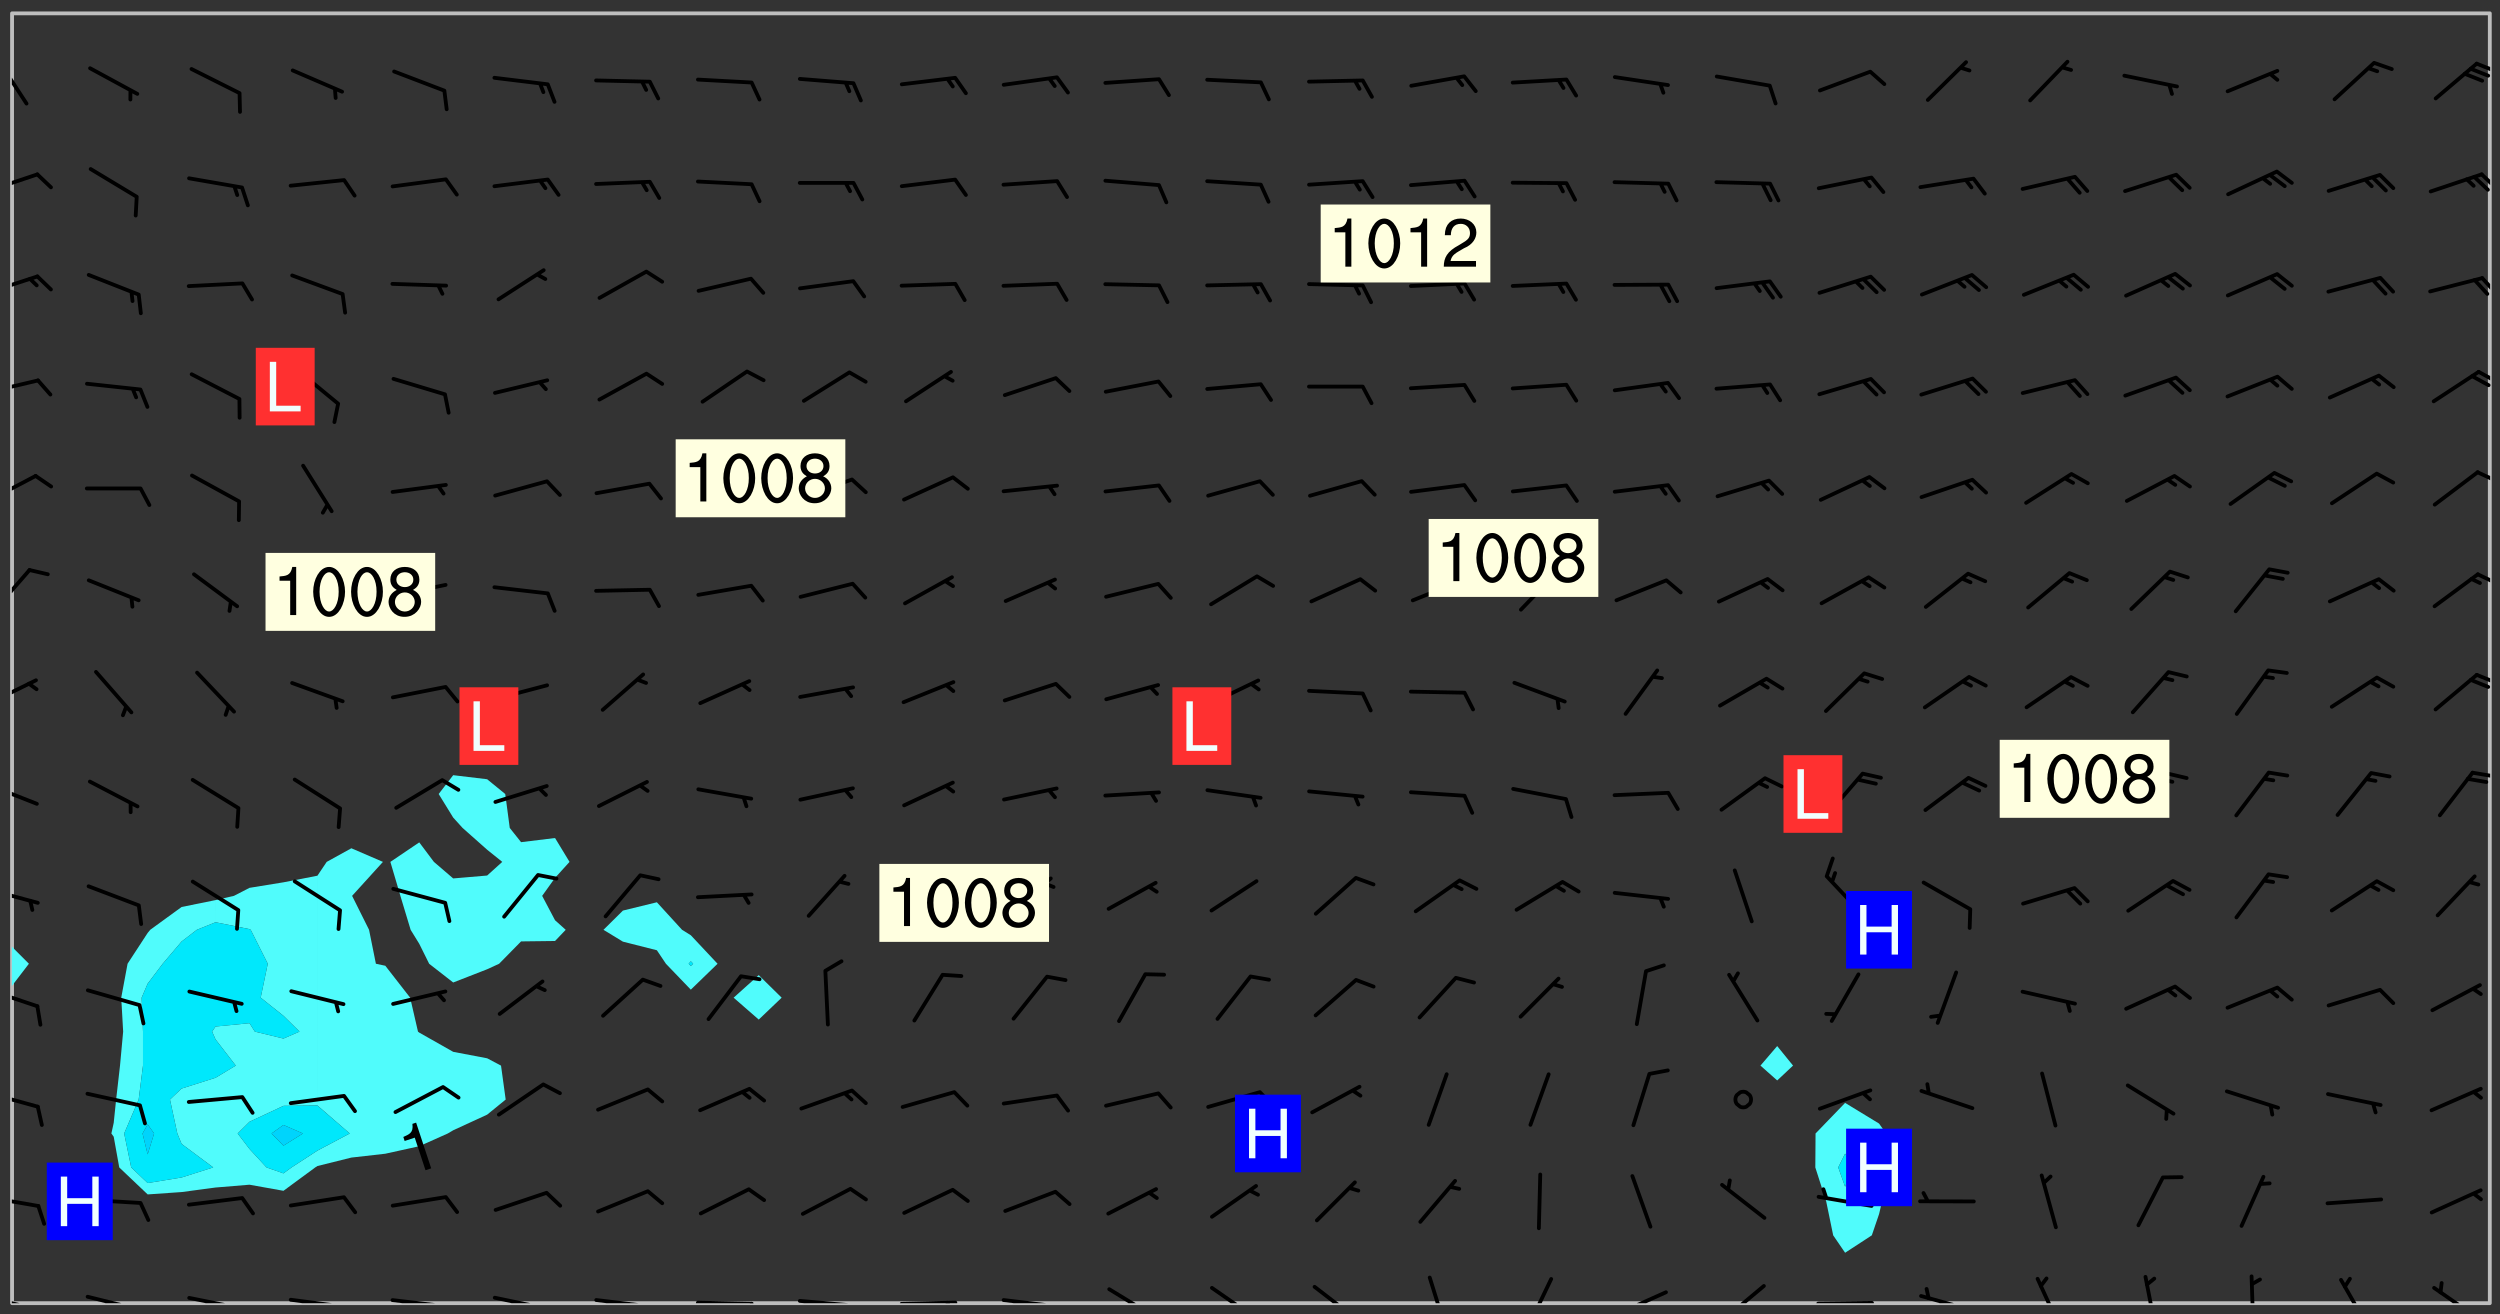 <svg xmlns="http://www.w3.org/2000/svg" role="img" xmlns:xlink="http://www.w3.org/1999/xlink" viewBox="142.45 309.95 326.84 171.84"><rect x="142.45" y="309.95" width="326.84" height="171.84" fill="#333333" stroke="none"/><defs><clipPath id="a"><path d="M144 438h1v42.328h-1zm0 0"/></clipPath><clipPath id="b"><path d="M144 311.672h1V434h-1zm0 0"/></clipPath><clipPath id="c"><path d="M144 311.672h324v168.656H144zm0 0"/></clipPath><clipPath id="d"><path d="M467 311.672h1v168.656h-1zm0 0"/></clipPath><clipPath id="e"><path d="M144 479h4v1.328h-4zm0 0"/></clipPath><clipPath id="f"><path d="M147 480h2v.328h-2zm0 0"/></clipPath><clipPath id="g"><path d="M153 479h8v1.328h-8zm0 0"/></clipPath><clipPath id="h"><path d="M160 480h2v.328h-2zm0 0"/></clipPath><clipPath id="i"><path d="M166 479h9v1.328h-9zm0 0"/></clipPath><clipPath id="j"><path d="M173 480h3v.328h-3zm0 0"/></clipPath><clipPath id="k"><path d="M180 479h8v1.328h-8zm0 0"/></clipPath><clipPath id="l"><path d="M187 480h2v.328h-2zm0 0"/></clipPath><clipPath id="m"><path d="M193 479h8v1.328h-8zm0 0"/></clipPath><clipPath id="n"><path d="M200 480h2v.328h-2zm0 0"/></clipPath><clipPath id="o"><path d="M206 479h9v1.328h-9zm0 0"/></clipPath><clipPath id="p"><path d="M213 480h2v.328h-2zm0 0"/></clipPath><clipPath id="q"><path d="M220 479h8v1.328h-8zm0 0"/></clipPath><clipPath id="r"><path d="M227 480h2v.328h-2zm0 0"/></clipPath><clipPath id="s"><path d="M233 480h8v.328h-8zm0 0"/></clipPath><clipPath id="t"><path d="M240 480h3v.328h-3zm0 0"/></clipPath><clipPath id="u"><path d="M246 479h9v1.328h-9zm0 0"/></clipPath><clipPath id="v"><path d="M253 480h3v.328h-3zm0 0"/></clipPath><clipPath id="w"><path d="M260 479h8v1.328h-8zm0 0"/></clipPath><clipPath id="x"><path d="M266 480h2v.328h-2zm0 0"/></clipPath><clipPath id="y"><path d="M273 479h8v1.328h-8zm0 0"/></clipPath><clipPath id="z"><path d="M279 480h2v.328h-2zm0 0"/></clipPath><clipPath id="A"><path d="M287 478h7v2.328h-7zm0 0"/></clipPath><clipPath id="B"><path d="M300 478h7v2.328h-7zm0 0"/></clipPath><clipPath id="C"><path d="M314 477h7v3.328h-7zm0 0"/></clipPath><clipPath id="D"><path d="M329 476h3v4.328h-3zm0 0"/></clipPath><clipPath id="E"><path d="M341 476h5v4.328h-5zm0 0"/></clipPath><clipPath id="F"><path d="M353 478h8v2.328h-8zm0 0"/></clipPath><clipPath id="G"><path d="M353 480h3v.328h-3zm0 0"/></clipPath><clipPath id="H"><path d="M367 477h7v3.328h-7zm0 0"/></clipPath><clipPath id="I"><path d="M379 480h9v.328h-9zm0 0"/></clipPath><clipPath id="J"><path d="M393 479h8v1.328h-8zm0 0"/></clipPath><clipPath id="K"><path d="M408 476h5v4.328h-5zm0 0"/></clipPath><clipPath id="L"><path d="M422 476h3v4.328h-3zm0 0"/></clipPath><clipPath id="M"><path d="M436 476h2v4.328h-2zm0 0"/></clipPath><clipPath id="N"><path d="M448 477h5v3.328h-5zm0 0"/></clipPath><clipPath id="O"><path d="M460 478h7v2.328h-7zm0 0"/></clipPath><clipPath id="P"><path d="M144 466h4v2h-4zm0 0"/></clipPath><clipPath id="Q"><path d="M144 452h4v3h-4zm0 0"/></clipPath><clipPath id="R"><path d="M144 439h4v3h-4zm0 0"/></clipPath><clipPath id="S"><path d="M144 425h4v4h-4zm0 0"/></clipPath><clipPath id="T"><path d="M144 412h4v4h-4zm0 0"/></clipPath><clipPath id="U"><path d="M465 410h3v2h-3zm0 0"/></clipPath><clipPath id="V"><path d="M144 398h4v5h-4zm0 0"/></clipPath><clipPath id="W"><path d="M466 397h2v3h-2zm0 0"/></clipPath><clipPath id="X"><path d="M144 384h3v7h-3zm0 0"/></clipPath><clipPath id="Y"><path d="M466 384h2v3h-2zm0 0"/></clipPath><clipPath id="Z"><path d="M144 371h4v5h-4zm0 0"/></clipPath><clipPath id="aa"><path d="M466 371h2v2h-2zm0 0"/></clipPath><clipPath id="ab"><path d="M144 359h4v3h-4zm0 0"/></clipPath><clipPath id="ac"><path d="M466 358h2v2h-2zm0 0"/></clipPath><clipPath id="ad"><path d="M465 358h3v3h-3zm0 0"/></clipPath><clipPath id="ae"><path d="M144 345h4v4h-4zm0 0"/></clipPath><clipPath id="af"><path d="M466 346h2v3h-2zm0 0"/></clipPath><clipPath id="ag"><path d="M144 332h4v4h-4zm0 0"/></clipPath><clipPath id="ah"><path d="M466 332h2v3h-2zm0 0"/></clipPath><clipPath id="ai"><path d="M144 317h3v7h-3zm0 0"/></clipPath><clipPath id="aj"><path d="M465 318h3v2h-3zm0 0"/></clipPath><g id="ak" clip-path="url(#clip1)"><path fill="#fff" fill-opacity="0" fill-rule="evenodd" d="M0 0h1000v1000H0zm0 0"/><path fill="#d3d3d3" fill-opacity="0" fill-rule="evenodd" d="M162.152 355.867l-.234.293.059.234.117.172.176.234.293.348.113.059.117-.172.059-.234.176-.176.465-.176h.699l.234.293.289.816.059.176.176.23.352.234.699.699.172.176.234.348.234.41.289.582.41.465.23.234.234.176.117.23.176.293.172 1.164v.234l.059.289.059.117.117.117.348.41.117.172.176.176.176.234.117.172.172.352.059.234.234.406.234-.059-.176.176-.059.93h-.582l-.234-.113-.348.113-.117.117-.059.293-.059.176-.117.172-.465.293-.059.234-.059.113v.645l.059.172v.41l.059.059v.406l.059.406.117.176.059.059.23.641-.059.293v.699l-.059.582v.234l-.059.23-.055.352v1.922l.055.117h.426l-.367.117-.023.352.891 1.168 1.742.539 1.34.359v.539l.09.809.535.715 1.52.27.891-.086.09 1.164.535.18 1.16-.18 2.055-.984 1.16-.363 1.879-.176 1.695-.18-.18.719-1.516.086-1.25.09-.805.27-1.074.809.27.719.535.898-.18.625-.266.809.266 1.078.625.898.805.18 1.25-.18-.266.723.098.504.055.293v.172l.059.293v.406l.176.117.352.117h.406l.293-.176.113-.117.059-.117.117-.23.059-.176.352-.465.23-.176.176-.059.176.059.059.176.117.988.055.469.059.172.117.234.176.059.816.059h.289l.117.234.059.406.059.352v1.105l.117.293.117.348.289.699.176.352.582.754.352.176.172.059.469.234.641.465.348.234.293.176.293.055.23.062.816.348.293.176.113.172.352.352.117.176.523.641v.289l.059.352v.348l.059.352.059.289.117.059.172.059h.176l.582.234.176.117.176.289.176.234.113.234.293.23.117.117v.41l.059.055.289.234.234.117.059.117.117.172.059.117.23.234.059.176.234.059.117.059-.117.113-.059.117v.117l-.117.293-.117.289v.582l.176.117.117.059.059.117.117.117.113.059.176.348.059.352.059.406v.176l-.059.176-.117.699v.172l.117.176.293.293h.406l.176.117.117.172.117.293v.234h-.527l-.23-.234h-.234l-.176.059-.059.699.059.348.117.176.176.41.117.23.289.469.176.055h.523l.234.059.758.641.059.293v.234l.059.059.23.348v.352l-.117.172v.293l.293.289.293.176.172.059.293.176.293.117.582.406.289.234.293.176.219.16.016.012.23.176.641.523.176.234.117.176.176.176.113.172v.641l.117.176.469.117.582.117.234.059.23.113.293.117.113.059.586.352.289.172.176.062.176.055.176.059.699.352.289.176.234.055.289.176.234.117.641.406.293.117.172.059.234.059.41.059.23.059.234.117.059.172-.41.176.469.059.059.293.113.234.176.055.234.059.176.059.406.117.641.234.117.172.059.234v.176l-.059.117-.059.406.234.234.117.059.348.117.641.23.176.117.289.117.176.176.234.465.582 1.105.176.176.348.176.176.117.352.117 1.047.523.234.059.465.113.293.059.465.176.758.582.234.234.348.465.176.176.289.234.816.699.293.176.289.289.293.176.293.289.695.641.176.176.293.234.289.234.469.289.641.582.348.234.234.293.348.348.352.465.934.992.348.406.117.176.234.059.113.117.645.176.23.113.234.059.293.176.23.117.934.699.406.406.234.176.406.176.234.117.816.348.348.234.234.117.293.289.23.117.758.352.352.172.23.059.293.117.234.059.871.176h.816l.469.23.172.059.875.699.465.117.293.059.176.059.23.059.469.059.348.059.352.059.406.059h.293l.172.059v.23l.176.176h.293l.348.059.352.059.699.117h.641l.465-.234.293-.176.172-.117.41-.172.289-.176.934-.465.469-.293.523-.293.465-.172.465-.176 1.051-.465.289-.117.41-.117.289-.117.527-.176 1.516-.699.582-.348.289-.059.293-.059.348-.117.875-.23.352-.117h.113l.234-.059.875-.234.234-.059h.812l.352-.059.816-.117.172-.059.352-.055.293-.059.23-.059.816-.176.176-.059h.348l.234-.059.465-.117.758-.172.234-.059h.348l.41-.117.289-.059 1.285-.059h.289l.41-.059.23-.059h.176l.875-.117h.406l.41-.117h.348l.352-.113.871-.059h1.75l1.047.289.41.117.289.117.352.117.289.117 1.051.172.289.059h.293l.293.059.172.059.41.059.172.059.117.059h.117l.117.059.352.059h.113l.41.066 1.922.395 1.926.395 1.52.449 1.695.719 2.145.805 1.605-.719 1.43-.805 1.16-1.078 1.25-.449 3.035-.719 1.875-.359 2.145-1.348 2.234-1.254 2.5-1.258 1.695-.449 1.785-.18 1.16-.27.625.539 1.34-.27.715-.988.984-1.344.445-.18.805-.359 1.875-.539 1.785-.449 1.25-.27 1.16-.09 1.699-.09 1.961-.27 1.25-.09h.539l.625-.09h.891l2.145-.18 2.41-.18 2.59-.09 1.695.18 1.609.09 1.43.359 1.16.719 1.875.988 1.16 1.527.266.715.629.09.355.898.535.539.535 1.527 1.074.359h.535l-.805.535.09 1.707.715 2.695.891.805.895.988.715 1.258 1.785.539 1.52-.18.355 1.344 1.609-.805.98-.539.27.27.316-.215.219-.145.801.449.449-.359h.355l.535-.27.539-.719.535-.27.625-.988 1.16.449.84.371 1.395.617 1.695-.18h1.605l1.785.09.18-1.707.535-1.344.805.27.492.848.402.406-.09.539v.359l.715.449.711-.27h1.43l.359.988.445 1.258.715 1.344 1.25.629 1.695.629.715-.18.18-.539.98-.09.449.359.086 1.258-.266.629-.535.18v.539l.715.984.266.539.984.988.801 1.078-.266.359-.09.898-.625 2.332-.355 2.066-.09 1.793-.18.719-.09.539v1.438l-.98 1.883-.359 1.707-.535.898-.805 1.168-.266.539 2.055 1.254.086.359-.355.539-.09-.18v.809l.09 1.438-.445.715-1.074.094-.266.715.535.898.805.719 1.16.809 1.34.27.445.359-.355.449-1.789-.09-1.25-.449-.715-.719-.625-.09-.176 3.59-.188 1.309h89.359V311.703h-55.27v49.082l.762.125 3.289.543 2.023 2.836v2.754l2.352.332 2.348.332h4.051l-1.379 4.16-2.023.707-2.023.703-.543.344-2.594 1.617-.188.117-2.023-2.078-.73-2.742-2.672-2.078-1.375-3.5-.066-.082-1.957-2.672 2.75-1.418v-49.082H294.422v91.414l.117.031.133.012.074.074.105.047.09.059.086.059.09.059.297.297.059.09.031.117.027.117.016.137-.031.117-.059.09-.059.086-.043.105-.047.102-.027.121v.145l.176.27.148.148.074.086.074.074.043.105.062.09.059.086.043.105.059.09.047.102.043.105.059.086.117.18.074.074.062.086.059.09.043.105.059.09.059.086.062.09.059.09.043.102.117.18.074.074.059.086.074.074.09.059.105.047h.148l.133-.016.133.016.102-.047.074-.074.047-.102-.016-.133v-.148l-.047-.105-.027-.117-.047-.102-.027-.121-.043-.102-.062-.09-.043-.102-.043-.105-.031-.117-.016-.133-.012-.137.086-.059.059-.086.121-.031.043.105.016.133v.117l.059.102.059.09.09.059.148.148.059.09.043.105-.012.102.086.059.105.047.086.059.09.059.074.074-.117.027-.105.047-.086.059-.074.074-.059.09-.062.086-.027.121-.047.102-.043.105-.031.117-.012.133-.016.133v.148l.027.117.047.105.043.102.059.09.074.074.09.059.074.074.09.059.059.09.043.105.047.102.117.031.133.016h.148l.117-.031.105.043.043.105.047.102.027.121L299.5 410l.027.117.031.121.027.117.105.043.102.047.133-.016.148.148.062.086.074.074.07.074.09.062.105.043.102.043.117.031.137.016.117-.031.074-.074.027-.117-.012-.133-.031-.121-.027-.117.043-.105h.117l.09.062.117.027h.148l.133.016h.148l.133.016.133-.016h.148l.133-.016.133-.012.137.012.117-.027.133-.016.191-.059-.059.176-.016.133-.027.121-.016.133-.059.086-.133.016-.105.047-.105.043-.117.031-.117.027-.266.031h-.148l-.133.016-.074.074.059.086.148.148.117.18.074.07.09.062.09.059.086.059.09.059.102.043.105.062.105.043.086.059.105.047.102.043.18.117.059.09-.043.102-.047.105.016.133.223.223.059.09.043.102.031.121.043.102.016.133.031.117.012.137.031.117.148.148.102.043.105.043.117.031.133.016.137.016h.117l.117-.031.09-.059.043-.105.047-.102.043-.105.031-.117.012-.133v-.148l-.012-.133-.016-.133-.031-.117-.043-.105-.047-.105-.043-.102-.043-.105-.016-.133.016-.133.027-.117.031-.117.027-.121.047-.102.09-.059.086-.062.074-.074.09-.059.223-.223.059-.086.074-.074.117-.18.059-.086v-.148l-.074-.074-.102-.047-.105-.043-.102-.043-.059-.09-.047-.105-.027-.117.09-.059.117-.031.102-.043.18-.117.148-.148.012-.133-.012-.105-.09-.059-.133.016h-.148l-.133.016-.133-.016-.121-.031-.086-.059-.074-.074-.059-.09-.062-.086-.117-.18-.059-.086.031-.121.086-.059.121-.031.059-.086v-.121l-.031-.117-.059-.09-.059-.086-.047-.105-.027-.117-.016-.133.059-.09.074-.074.09-.059.117-.18.074-.074.059-.086.148-.148.121-.031.133-.016.133.016.074.074.043.105.016.133-.031.117-.117.031-.133.012-.148.148-.043.105-.047.102-.027.121-.031.117v.148l.031.117.043.105.059.09.074.07.074.074.117.031.121.027.117-.027.133-.016h.117l.09.059.074.074.047.105.059.086.102.047.133.016.105.043.086.059-.012.105-.074.074-.18.117-.059.09-.09.059-.07.074-.074.074-.062.09-.027.117-.016.133.016.133-.016.133v.148l.016.133.027.117.031.121.074.074.09.059.086.059.09.059.117.031v.086l-.102.047-.09.059-.266.031-.117.027h-.148l-.105.043-.102.047-.059.09-.062.234-.012.133-.031.121-.016.133v.293l-.012.133.012.137.016.133.133.016.133.012.121.031.086.059.074.074.047.105.043.102.016.133v.445l-.016.133v.445l.031.266.027.117.016.133.031.117.086.211.031.266v.148l-.031.117-.027.117-.031.121-.027.117-.031.117-.031.121-.012.133-.016.133.09.059.117-.031.102.016.047.105-.031.266v.441l-.043.105-.047.105-.043.102-.043.105-.059.086-.031.121-.043.117-.031.117-.016.133.016.133.059.09.105.047.086.059.059.086-.012.137-.031.117-.043.102v.445l-.016.133v.148l-.031.117-.043.105-.027.117-.047.105-.043.102-.031.121-.027.117-.031.133-.031.117-.027.117-.043.105-.031.117-.031.121-.012.133-.016.133v.297l.027.117v.148l.047.398.027.117.059.09.121.031h.148l.133-.016.059.09v.117l-.059.09-.09.059-.102.043-.105.047-.09.059-.086.059-.137.016-.117-.031-.133-.016-.102.047-.062.086-.012.137-.016.133-.031.117-.027.117-.016.133-.031.121v.297l.016.133.031.117v.148l.012.133v.148l-.027.117-.047.102-.027.121-.031.117-.059.09-.074.074-.102.043-.105.047-.117.027-.121.031-.102-.047.059-.086.105-.047.027-.117.031-.117.027-.121.031-.117v-.148l.016-.133-.031-.117-.043-.105-.105.016-.074.074-.102.043-.09.062-.074.074-.043.102-.016.133-.031.117L304.25 426l-.031.117-.027.117-.031.121-.027.117-.031.117-.043.105-.09.059h-.09l-.117-.031-.031-.086.016-.137-.031-.117v-.148l-.012-.133v-.148l-.062-.234-.027-.121-.043-.102-.047-.105-.059-.086-.059-.09-.043-.105-.062-.086-.148-.148-.07-.074-.105-.047-.105-.043-.102-.043-.297-.297-.09-.074-.086-.059-.105-.043-.09-.062-.086-.059-.105-.043-.09-.059-.086-.062-.074-.07-.105-.047-.086-.059-.105-.043-.09-.062-.102-.043-.105-.043-.086-.059-.105-.047-.105-.043-.102-.047-.09-.059-.102-.043-.105-.043-.09-.062-.117-.027-.133-.016-.133.016H299.75l-.133.016-.117-.031-.09-.059-.074-.074-.09-.059-.102-.047h-.148l-.121-.027-.102-.043-.074-.074-.117-.18-.09-.059-.102-.043-.09-.062-.105-.043-.09-.059-.086-.059-.105-.047-.059-.086-.059-.09-.043-.105-.047-.102-.074-.074-.086-.059-.074-.074-.09-.059-.223-.223-.043-.105-.031-.266.105-.043h.145l.105.043.074.074.09.059.086.059.105.047.09.059.148.148.07.074.148.148.062.086.074.074.086.059.074.074.09.062.09.059.086.059.27.176.102.047.105.043.102.043.047-.074.059-.086.074-.074.07-.074.105.043.074.074.059.09.043.102.047.105.043.105.121.027.117-.027.074-.09.043-.105.059-.09.074-.074.105-.043.117-.027.133.012.09.059.148.148.059.09.043.105.047.102.043.105.043.102.105.047.105.043.133.016.086-.059.059-.09.074-.074.105-.043.117.027.105.047.102.043.105.043.102.047.18.117v.117l-.016.133.016.133.016.137.059.086.102.047.121.027.117.031h.148l.117-.031.059-.09.18-.117.059-.09.074-.074.059-.086.117-.18.18-.117.117.031.09.059.043.074-.016.133v.117l.09.059h.148l.133-.016.133-.012.266-.031.105-.043.117-.031.121-.027.074-.074.07-.074.062-.09-.016-.105-.047-.102-.102-.043-.105-.016-.117.027-.266.031h-.148l-.074-.074-.09-.059-.117-.031-.117-.027-.133-.016h-.148l-.133.016h-.297l-.105-.047-.148-.148-.043-.102-.059-.09.223-.223.086-.059.105-.043.117-.031.133-.016.133.016.137.016.102.043.133-.012.09-.062.102-.043.062-.09-.047-.102-.09-.059-.117-.031-.102-.043-.059-.09-.062-.09v-.117l.016-.133.105-.047.074-.07v-.121l-.09-.059-.031-.117.09-.059.074-.074.043-.105.059-.09.047-.102.016-.133v-.148l-.047-.105-.043-.102-.09-.059-.133-.016-.102-.043-.137-.016-.117-.031h-.445l-.133-.016-.133-.012-.133-.016-.117-.031h-.148l-.133-.016-.133-.012-.266-.031-.121-.043-.086-.059-.074-.074v-.148l.012-.133.105-.047.102-.043.133-.016h.152l.133-.016h.293l.121.031.102.043.09.059.234.062.121-.047.09-.059.102-.043.133-.016.105.043.102.047.133.012.121-.027h.145l.121-.031.117-.027.105-.047.074-.074.086-.059.148-.148.059-.086.047-.105.027-.117.016-.105-.102-.043-.09-.059-.117-.031-.105-.043-.09-.062-.074-.086-.074-.074-.102-.043-.105-.047-.102-.043-.059-.09-.047-.102-.086-.211-.062-.086-.059-.09-.074-.074-.086-.059h-.27l-.117.031-.09.059-.102.043-.133.016-.105-.016-.027-.117-.062-.09-.117-.031-.102-.043-.148-.148-.031-.117-.016-.105.074-.074.18-.117.117-.027.117-.031.137.016.102.043.105.043.102.047.105.043.117.031.133.016.117.027.133.016.105-.016.09-.059-.074-.074-.105-.043-.074-.074-.074-.09-.148-.148-.086-.059-.09-.059-.074-.074-.09-.059-.102-.047-.121-.027-.102-.047-.105-.043-.117-.031-.102-.043-.121-.031h-.148l-.117.031-.105.043-.086.062-.18.117-.086.059-.09.059-.105.047-.086.059-.105.043-.102.043-.105.047-.074.074-.059.09-.059.086-.047.105-.059.086-.074.074-.133-.012-.117-.031h-.117l-.074.074-.09.059-.074.074-.09.059-.086.059-.105.047-.102.043-.137.016-.102-.043-.148-.148-.105-.047h-.086l-.105.047-.102.043-.121.031-.117-.031-.074-.074v-.117l.031-.121.074-.07.059-.09.074-.074.117-.031.105-.043h.293l.133-.016.137-.016.102-.043.09-.059.102-.047.09-.059.133-.012.09.059.133.012.09-.059.086-.059.105-.043.09-.059.086-.062.09-.059.148-.148.059-.086.059-.09.105-.043.133-.016.117.027.121.031.059-.059.059-.09.031-.266.027-.117.105.012.133.016.102-.043.09-.059.059-.09.074-.074.059-.09.047-.102.012-.133-.012-.133-.047-.105-.148-.148-.059-.09-.059-.086-.043-.105v-.445l.016-.133v-.148l.012-.133-.059-.059-.09.059-.102-.043-.18-.117-.086-.059-.062-.09-.059-.09-.074-.074-.086-.059-.121.031-.102.012-.105.047-.086.059-.105.043-.148.148-.09.059-.086.059-.09.062-.105.043-.133.016v-.121l.105-.043.117-.031.074-.07.043-.105v-.148l-.027-.117-.148-.148-.133-.016h-.148l-.117.031-.105.043-.102.043-.09.062-.117.027-.074-.074.012-.133-.043-.102-.043-.105-.09-.059-.117.027-.121.031-.117.031-.102.043-.121.031-.102.043-.105.043-.09.059-.102.016v-.117l.016-.133-.059-.09-.074.043-.148.148-.059.09-.074.074-.047.105-.043.102-.074.074-.059.09-.074.074-.059.086-.074.074-.09.062-.074.07-.074.074-.102.016-.133.016-.105-.043v-.121l.148-.148.043-.102.059-.09.047-.102.043-.105.059-.09.031-.117.043-.102.031-.121.027-.117.047-.105.043-.102.043-.105.074-.07.09-.062.09-.059.102-.043h.297l.266-.031.105-.043-.074-.074-.117-.031-.105-.043-.09-.059-.102-.047-.09-.059-.102-.043-.105-.043-.09-.062-.086-.059-.105-.043-.102-.043-.121-.031-.117-.031-.102-.043L297.5 410.25l-.102-.043-.09-.059-.043-.105-.016-.133.102-.043.133-.016.137.016.133-.016.102-.043.059-.09.016-.105-.09-.059-.074-.074-.102-.043-.09-.059-.148-.148-.043-.105-.016-.133v-.293l-.059-.09-.09-.059-.074-.074-.043-.105-.031-.117-.059-.09-.074-.074-.117-.027-.074-.074-.09-.059-.09-.062-.086-.059-.074-.074-.059-.086-.047-.105-.086-.059-.148-.148-.195-.059-.133.016-.102.043-.074.074-.047.102-.043.105-.059.09-.059.086-.297.297-.09.059h-.086l-.062-.086-.043-.105.031-.117.059-.09.027-.117-.012-.133-.09-.062-.105.047-.117.027-.117.031-.27.176-.102.047-.117.027-.105.047-.09.059-.102.043-.059-.086-.047-.105.016-.133.047-.105.07-.074.074-.07.059-.09v-.148l-.043-.105h-.238l-.102.047-.031.117-.027.117-.031.121-.074.043-.133.016-.074-.047-.043-.102-.043-.105-.047-.102-.043-.105-.121.031-.102.043-.133.016-.117.031-.105.043-.09.059-.102.047-.121.027-.133.016-.102-.043-.059-.09-.047-.105-.043-.102-.043-.105v-.117l.059-.09.086-.059.18-.117.102-.047.105-.043.105-.059.102-.043.09-.062.102-.043.105-.059.102-.047.09-.059.105-.043.102-.043.09-.062.102-.043.137-.016.117.031.102.043.121.031.102.043.105.047.102.043.105.043.102.047.105.043.102.043.105.047.086.059.105.043.117.031.105.043.102.047.09.059.105.043.102.043.105.047.117.027.102.047.121.027h.148l.086-.059.016-.102.059-.09-.027-.117-.074-.074-.117-.18-.074-.074-.09-.074-.18-.117-.086-.059-.105-.043-.102-.047-.27-.176-.059-.09-.074-.074-.059-.09-.043-.102-.031-.117-.016-.137v-.562l-.012-.133-.016-.133-.031-.117-.016-.133-.012-.133-.031-.121-.223-.223-.059-.086-.016-.105.031-.117.133-.016v-91.414H172.992v1.453l-.059.234-.352 1.051-.172.523-.117.348-.176.41-.117.172-.234.293-.23.059h-.352l-.117.059-.23.406v.293l.117.176.23.23.117.234.641.758.293.465.176.234.23.352.234.348.641.816.176.465.172.41.117.695.176.469.117 1.398.059.465v.875l.117 1.047v4.781l-.059.465-.352 1.281-.176.523-.113.41-.352.93L172.934 336l-.234.582-.117.176-.172.348-.176.406-.352.816-.059.293-.113.293-.117.289-.059.176-.117.875-.059.406-.059.117-.059.176-.059.172-.23.527-.117.172v.234l-.117.234-.059.172-.176.586v.289l-.059.176v.293l-.059.113-.059.527v.172l-.055.234v2.621l-.176.816-.117.176-.176.234-.117.172-.113.234-.586.934-.23.289-.293.465-.176.234-.289.352-.352.699-.113.23-.176.41-.176.23-.406.527-.816.699-.293.172-.289.234-.176.117-.176.176-.523.406-.527.176-.172.176-.234.055-.641.176h-.758m12.211 31.023l-1.074.449.359.895 1.25-.715.445-.539-.98-.09"/><path fill="#d3d3d3" fill-opacity="0" fill-rule="evenodd" d="M201.508 416.598h-.895l.449.629.98.359.805-.09.445-.988-.176.09-.715-.355-.895.355m154.621 59.07l-.059-.523v-.293l.113-.293.059-.23.469-.469h.113l.117-.113.117-.059h.176l.234-.059h.348l.234.059.117.059.23.172.059.176.117.582v.293l-.117.176-.172.289-.176.176-.527.523-.23.234-.117.059h-.176l-.117-.059-.406-.293-.176-.117-.117-.059-.059-.113-.055-.117m6.641-10.957l-.059-.172v-1.109l.059-.172.176-.059.172-.059h.176l.234-.059.117.059.059.699-.059.172-.117.176-.117.059-.234.523-.113.059h-.234l-.059-.117m9.613-14.391l-.117-.176v-.699l.293-.875.117-.172.176-.352.113-.23.117-.293.352-.758.117-.23.172-.234h.176l.117-.059h.641l.117.059.234.234.172.113.352.293.117.117.113.176v.113l.117.059.117.117v.699l-.059.176v.23l-.059.176-.348 1.051-.117.23-.117.234-.117.059-.23.234-.641.289h-.875l-.41-.117-.641-.465"/><path fill="none" stroke="#bebebe" stroke-linecap="round" stroke-linejoin="round" stroke-miterlimit="10" stroke-width=".5" d="M467.957 311.695H144.027v168.625h323.93v-168.625"/><g clip-path="url(#a)"><path fill="#fff" fill-opacity="0" fill-rule="evenodd" d="M144 475.891v4.438h.004H144v-41.473 37.035"/></g><g clip-path="url(#b)"><path fill="#fff" fill-opacity="0" fill-rule="evenodd" d="M144 431.508v2.207-122.043h.004H144V431.508"/></g><path fill="#50fcfc" fill-rule="evenodd" d="M144 433.715v5.141l.004-.004v-5.133l-.004-.004"/><g clip-path="url(#c)"><path fill="#fff" fill-opacity="0" fill-rule="evenodd" d="M144.004 480.328v-41.477l2.227-2.906-2.227-2.227V311.672h44.379v109.176l-3.223 1.781-1.215 1.809-4.438.863-4.441.723-2.031 1.047-2.406.555-4.438.902-4.098 2.98-.34.414-2.625 4.023-.828 4.438.25 4.438-.41 4.441-.508 4.438-.316 3.051-.305 1.387.305.426.723 4.012 3.715 3.527 4.438-.309 4.438-.594 4.438-.367 4.441.797 4.152-3.055.285-.184 4.438-1.105 4.438-.504 4.441-.98 3.723-1.664.715-.422 4.438-2.043 2.422-1.973-.609-4.438-1.812-.957-4.438-.844-4.438-2.512-.168-.129-1.023-4.438-3.25-4.176-1.23-.262-.895-4.438-2.215-4.438 4.031-4.441-4.129-1.781V311.672h13.316v99.621l-1.898 2.461 1.898 3.082 1.227 1.355 3.211 2.848 1.977 1.59-1.977 1.785-4.438.379-2.523-2.164-1.914-2.551-3.777 2.551 1.312 4.441 1.34 4.438 1.125 1.824 1.297 2.613 3.141 2.449 4.438-1.73 1.566-.719 2.871-2.922 4.441-.055 1.395-1.461-1.395-1.25-1.684-3.188 1.684-2.352 1.895-2.09-1.895-3.121-4.441.543-1.48-1.859-.59-4.438-2.367-1.93-4.438-.531v-99.621h26.629v116.234l-4.438 1.086-2.543 2.516 2.543 1.547 4.438 1.125 1.184 1.766 3.254 3.387 3.496-3.387-3.496-3.727-1.145-.711-3.293-3.602V311.672h13.316V437.434l-3.285 2.949 3.285 2.863 2.996-2.863-2.996-2.949V311.672h133.148v135.035l-2.188 2.555 2.188 1.941 2.074-1.941-2.074-2.555V311.672h8.879v142.465l-3.863 4-.031 4.438 1.422 4.441.914 4.438 1.559 2.277 3.492-2.277.945-2.77.398-1.668-.398-1.523-.32-2.918.32-2.426.918-2.012-.918-1.297-4.438-2.703V311.672h84.324v168.656H144.004"/></g><path fill="#50fcfc" fill-rule="evenodd" d="M146.23 435.945l-2.227 2.906v-5.133l2.227 2.227m11.086 22.617l-.305-.426.305-1.387.316-3.051.508-4.438.41-4.441-.25-4.438.828-4.438 2.625-4.023.34-.414 4.098-2.98 4.438-.902v2.898l-2.445.984-1.992 1.531-2.469 2.906-1.969 2.605-.785 1.832.176 4.438v4.441l-.566 4.438-1.895 4.438.918 4.438 2.152 2.043 4.438-.727 4.133-1.316-4.133-3.074-.559-1.363-.961-4.438 1.52-1.434 4.438-1.41 2.645-1.594-2.645-3.422-.449-1.02.449-.664 4.438-.438.699 1.102 3.742.91 2.102-.91-2.102-2.066-2.977-2.371.926-4.438-2.234-4.438-.156-.086-4.438-.898V427.625l2.406-.555 2.031-1.047 4.441-.723 4.438-.863v30.039l-4.438.047-4.441 2.082-1.547 1.531 1.547 2.023 2.223 2.414 2.219.781 1.059-.781 3.379-2.195 4.227-2.242-4.227-3.66V424.438l1.215-1.809 3.223-1.781 4.129 1.781-4.031 4.441 2.215 4.438.895 4.438 1.23.262 3.25 4.176 1.023 4.438.168.129 4.438 2.512 4.438.844 1.812.957.609 4.438-2.422 1.973-4.438 2.043-.715.422-3.723 1.664-4.441.98-4.438.504-4.438 1.105-.285.184-4.152 3.055-4.441-.797-4.438.367-4.438.594-4.438.309-3.715-3.527-.723-4.012"/><path fill="#00e8fc" fill-rule="evenodd" d="M159.602 462.574l-.918-4.438 1.895-4.438.566-4.438v-4.441l-.176-4.438.785-1.832v18.398l-.668 1.188.668 2.73.844-2.73-.844-1.188v-18.398l1.969-2.605 2.469-2.906 1.992-1.531 2.445-.984 4.438.898.156.086 2.234 4.438-.926 4.438 2.977 2.371 2.102 2.066-2.102.91-3.742-.91-.699-1.102-4.438.438-.449.664.449 1.02 2.645 3.422-2.645 1.594-4.438 1.41-1.52 1.434.961 4.438.559 1.363 4.133 3.074-4.133 1.316-4.438.727-2.152-2.043"/><path fill="#00d4fc" fill-rule="evenodd" d="M161.754 460.867l-.668-2.73.668-1.188.844 1.188-.844 2.73"/><path fill="#00e8fc" fill-rule="evenodd" d="M175.066 460.16l-1.547-2.023 1.547-1.531 4.441-2.082v2.5l-1.555 1.113 1.555 1.594 2.543-1.594-2.543-1.113v-2.5l4.438-.047 4.227 3.66-4.227 2.242-3.379 2.195-1.059.781-2.219-.781-2.223-2.414"/><path fill="#00d4fc" fill-rule="evenodd" d="M179.508 459.73l-1.555-1.594 1.555-1.113 2.543 1.113-2.543 1.594"/><path fill="#50fcfc" fill-rule="evenodd" d="M194.797 427.07l-1.312-4.441 3.777-2.551 1.914 2.551 2.523 2.164 4.438-.379 1.977-1.785-1.977-1.59-3.211-2.848-1.227-1.355-1.898-3.082 1.898-2.461 4.438.531 2.367 1.93.59 4.438 1.48 1.859 4.441-.543 1.895 3.121-1.895 2.09-1.684 2.352 1.684 3.188 1.395 1.25-1.395 1.461-4.441.055-2.871 2.922-1.566.719-4.438 1.73-3.141-2.449-1.297-2.613-1.125-1.824-1.34-4.438m29.094 5.984l-2.543-1.547 2.543-2.516 4.438-1.086 3.293 3.602 1.145.711v3.398l-.285.328.285.297.309-.297-.309-.328v-3.398l3.496 3.727-3.496 3.387-3.254-3.387-1.184-1.766-4.438-1.125"/><path fill="#00e8fc" fill-rule="evenodd" d="M232.766 436.242l-.285-.297.285-.328.309.328-.309.297"/><path fill="#50fcfc" fill-rule="evenodd" d="M241.645 443.246l-3.285-2.863 3.285-2.949 2.996 2.949-2.996 2.863m133.148 7.957l-2.188-1.941 2.188-2.555 2.074 2.555-2.074 1.941m6.406 15.812l-1.422-4.441.031-4.438 3.863-4v6.633l-.898 1.805.898 2.527.949-2.527-.949-1.805v-6.633l4.438 2.703.918 1.297-.918 2.012-.32 2.426.32 2.918.398 1.523-.398 1.668-.945 2.77-3.492 2.277-1.559-2.277-.914-4.438"/><path fill="#00e8fc" fill-rule="evenodd" d="M383.672 465.102l-.898-2.527.898-1.805.949 1.805-.949 2.527"/><g clip-path="url(#d)"><path fill="#fff" fill-opacity="0" fill-rule="evenodd" d="M467.996 480.328H468V311.672h-.004H468v168.656h-.004"/></g><path fill="#fff" fill-opacity="0" fill-rule="evenodd" d="M195.594 465.695l5.547-1.832-3.125-9.461-5.543 1.832 3.121 9.461"/><path fill-rule="evenodd" d="M196.367 456.879l.484-.16 1.973 5.977-.746.246-1.406-4.262-1.32.438-.172-.527.508-.238.223-.133.191-.156.148-.195.102-.254.039-.324-.023-.41"/><g clip-path="url(#e)"><path fill="none" stroke="#000" stroke-linecap="round" stroke-linejoin="round" stroke-miterlimit="10" stroke-width=".5" d="M147.41 481.176l-6.82-1.695"/></g><g clip-path="url(#f)"><path fill="none" stroke="#000" stroke-linecap="round" stroke-linejoin="round" stroke-miterlimit="10" stroke-width=".5" d="M147.41 481.176l.594 2.383"/></g><g clip-path="url(#g)"><path fill="none" stroke="#000" stroke-linecap="round" stroke-linejoin="round" stroke-miterlimit="10" stroke-width=".5" d="M160.723 481.18l-6.816-1.699"/></g><g clip-path="url(#h)"><path fill="none" stroke="#000" stroke-linecap="round" stroke-linejoin="round" stroke-miterlimit="10" stroke-width=".5" d="M160.723 481.18l.598 2.379"/></g><g clip-path="url(#i)"><path fill="none" stroke="#000" stroke-linecap="round" stroke-linejoin="round" stroke-miterlimit="10" stroke-width=".5" d="M174.074 481.023l-6.887-1.391"/></g><g clip-path="url(#j)"><path fill="none" stroke="#000" stroke-linecap="round" stroke-linejoin="round" stroke-miterlimit="10" stroke-width=".5" d="M174.074 481.023l.699 2.352"/></g><g clip-path="url(#k)"><path fill="none" stroke="#000" stroke-linecap="round" stroke-linejoin="round" stroke-miterlimit="10" stroke-width=".5" d="M187.43 480.781l-6.969-.906"/></g><g clip-path="url(#l)"><path fill="none" stroke="#000" stroke-linecap="round" stroke-linejoin="round" stroke-miterlimit="10" stroke-width=".5" d="M187.43 480.781l.863 2.297"/></g><g clip-path="url(#m)"><path fill="none" stroke="#000" stroke-linecap="round" stroke-linejoin="round" stroke-miterlimit="10" stroke-width=".5" d="M200.75 480.738l-6.98-.816"/></g><g clip-path="url(#n)"><path fill="none" stroke="#000" stroke-linecap="round" stroke-linejoin="round" stroke-miterlimit="10" stroke-width=".5" d="M200.75 480.738l.895 2.285"/></g><g clip-path="url(#o)"><path fill="none" stroke="#000" stroke-linecap="round" stroke-linejoin="round" stroke-miterlimit="10" stroke-width=".5" d="M214.016 481.047l-6.879-1.438"/></g><g clip-path="url(#p)"><path fill="none" stroke="#000" stroke-linecap="round" stroke-linejoin="round" stroke-miterlimit="10" stroke-width=".5" d="M214.016 481.047l.684 2.355"/></g><g clip-path="url(#q)"><path fill="none" stroke="#000" stroke-linecap="round" stroke-linejoin="round" stroke-miterlimit="10" stroke-width=".5" d="M227.379 480.75l-6.977-.84"/></g><g clip-path="url(#r)"><path fill="none" stroke="#000" stroke-linecap="round" stroke-linejoin="round" stroke-miterlimit="10" stroke-width=".5" d="M227.379 480.75l.887 2.285"/></g><g clip-path="url(#s)"><path fill="none" stroke="#000" stroke-linecap="round" stroke-linejoin="round" stroke-miterlimit="10" stroke-width=".5" d="M240.719 480.402l-7.027-.148"/></g><g clip-path="url(#t)"><path fill="none" stroke="#000" stroke-linecap="round" stroke-linejoin="round" stroke-miterlimit="10" stroke-width=".5" d="M240.719 480.402l1.105 2.191"/></g><g clip-path="url(#u)"><path fill="none" stroke="#000" stroke-linecap="round" stroke-linejoin="round" stroke-miterlimit="10" stroke-width=".5" d="M254.02 480.633l-7-.609"/></g><g clip-path="url(#v)"><path fill="none" stroke="#000" stroke-linecap="round" stroke-linejoin="round" stroke-miterlimit="10" stroke-width=".5" d="M254.02 480.633l.961 2.258"/></g><g clip-path="url(#w)"><path fill="none" stroke="#000" stroke-linecap="round" stroke-linejoin="round" stroke-miterlimit="10" stroke-width=".5" d="M267.348 480.246l-7.023.164"/></g><g clip-path="url(#x)"><path fill="none" stroke="#000" stroke-linecap="round" stroke-linejoin="round" stroke-miterlimit="10" stroke-width=".5" d="M266.324 480.27l.602 1.07"/></g><g clip-path="url(#y)"><path fill="none" stroke="#000" stroke-linecap="round" stroke-linejoin="round" stroke-miterlimit="10" stroke-width=".5" d="M280.641 480.746l-6.98-.832"/></g><g clip-path="url(#z)"><path fill="none" stroke="#000" stroke-linecap="round" stroke-linejoin="round" stroke-miterlimit="10" stroke-width=".5" d="M279.625 480.625l.441 1.145"/></g><g clip-path="url(#A)"><path fill="none" stroke="#000" stroke-linecap="round" stroke-linejoin="round" stroke-miterlimit="10" stroke-width=".5" d="M293.465 482.16l-5.996-3.664"/></g><g clip-path="url(#B)"><path fill="none" stroke="#000" stroke-linecap="round" stroke-linejoin="round" stroke-miterlimit="10" stroke-width=".5" d="M306.664 482.336l-5.77-4.012"/></g><g clip-path="url(#C)"><path fill="none" stroke="#000" stroke-linecap="round" stroke-linejoin="round" stroke-miterlimit="10" stroke-width=".5" d="M319.879 482.473l-5.566-4.289"/></g><g clip-path="url(#D)"><path fill="none" stroke="#000" stroke-linecap="round" stroke-linejoin="round" stroke-miterlimit="10" stroke-width=".5" d="M331.457 483.684l-2.09-6.711"/></g><g clip-path="url(#E)"><path fill="none" stroke="#000" stroke-linecap="round" stroke-linejoin="round" stroke-miterlimit="10" stroke-width=".5" d="M342.207 483.496l3.039-6.336"/></g><g clip-path="url(#F)"><path fill="none" stroke="#000" stroke-linecap="round" stroke-linejoin="round" stroke-miterlimit="10" stroke-width=".5" d="M353.832 481.762l6.418-2.867"/></g><g clip-path="url(#G)"><path fill="none" stroke="#000" stroke-linecap="round" stroke-linejoin="round" stroke-miterlimit="10" stroke-width=".5" d="M354.766 481.344l-.965-.754"/></g><g clip-path="url(#H)"><path fill="none" stroke="#000" stroke-linecap="round" stroke-linejoin="round" stroke-miterlimit="10" stroke-width=".5" d="M367.66 482.582l5.391-4.508"/></g><g clip-path="url(#I)"><path fill="none" stroke="#000" stroke-linecap="round" stroke-linejoin="round" stroke-miterlimit="10" stroke-width=".5" d="M380.156 480.371l7.027-.086"/></g><g clip-path="url(#J)"><path fill="none" stroke="#000" stroke-linecap="round" stroke-linejoin="round" stroke-miterlimit="10" stroke-width=".5" d="M393.602 479.383l6.77 1.891"/></g><path fill="none" stroke="#000" stroke-linecap="round" stroke-linejoin="round" stroke-miterlimit="10" stroke-width=".5" d="M394.586 479.66l-.262-1.199"/><g clip-path="url(#K)"><path fill="none" stroke="#000" stroke-linecap="round" stroke-linejoin="round" stroke-miterlimit="10" stroke-width=".5" d="M408.836 477.137l2.934 6.383"/></g><path fill="none" stroke="#000" stroke-linecap="round" stroke-linejoin="round" stroke-miterlimit="10" stroke-width=".5" d="M409.262 478.066l.742-.977"/><g clip-path="url(#L)"><path fill="none" stroke="#000" stroke-linecap="round" stroke-linejoin="round" stroke-miterlimit="10" stroke-width=".5" d="M422.941 476.883l1.352 6.895"/></g><path fill="none" stroke="#000" stroke-linecap="round" stroke-linejoin="round" stroke-miterlimit="10" stroke-width=".5" d="M423.137 477.883l.953-.773"/><g clip-path="url(#M)"><path fill="none" stroke="#000" stroke-linecap="round" stroke-linejoin="round" stroke-miterlimit="10" stroke-width=".5" d="M436.812 476.816l.234 7.023"/></g><path fill="none" stroke="#000" stroke-linecap="round" stroke-linejoin="round" stroke-miterlimit="10" stroke-width=".5" d="M436.848 477.84l1.062-.613"/><g clip-path="url(#N)"><path fill="none" stroke="#000" stroke-linecap="round" stroke-linejoin="round" stroke-miterlimit="10" stroke-width=".5" d="M448.504 477.277l3.484 6.102"/></g><path fill="none" stroke="#000" stroke-linecap="round" stroke-linejoin="round" stroke-miterlimit="10" stroke-width=".5" d="M449.012 478.164l.656-1.035"/><g clip-path="url(#O)"><path fill="none" stroke="#000" stroke-linecap="round" stroke-linejoin="round" stroke-miterlimit="10" stroke-width=".5" d="M460.676 478.324l5.77 4.008"/></g><path fill="none" stroke="#000" stroke-linecap="round" stroke-linejoin="round" stroke-miterlimit="10" stroke-width=".5" d="M461.516 478.906l.145-1.219"/><g clip-path="url(#P)"><path fill="none" stroke="#000" stroke-linecap="round" stroke-linejoin="round" stroke-miterlimit="10" stroke-width=".5" d="M147.461 467.617l-6.922-1.207"/></g><path fill="none" stroke="#000" stroke-linecap="round" stroke-linejoin="round" stroke-miterlimit="10" stroke-width=".5" d="M147.461 467.617l.762 2.332m12.602-2.727l-7.016-.418m7.016.418l1.02 2.23m12.273-2.875l-6.973.871m6.973-.871l1.41 2.008m11.891-2.113l-6.945 1.082m6.945-1.082l1.469 1.965m11.844-1.984l-6.938 1.121m6.938-1.121l1.48 1.957m11.695-2.516l-6.66 2.238m6.66-2.238l1.781 1.688m11.457-1.895l-6.508 2.652m6.508-2.652l1.883 1.57m11.316-1.824l-6.277 3.16m6.277-3.16l2.004 1.418m11.285-1.473l-6.223 3.27m6.223-3.27l2.027 1.383m11.348-1.258l-6.344 3.02m6.344-3.02l1.973 1.461m11.453-1.207l-6.562 2.512m6.562-2.512l1.848 1.613m11.309-1.961l-6.25 3.207m5.344-2.742l1.004.703M306.66 465l-5.762 4.027m4.926-3.441l1.09.559m12.668-1.617L314.613 469.5m4.242-4.246l1.176.355m12.652-1.273l-4.547 5.355m3.887-4.578l1.199.262m10.594-1.875l-.18 7.027m12.223-6.824l2.363 6.621m9.363-5.469l5.543 4.316m-4.738-3.688l.211-1.211m11.605 2.145l6.926 1.191m-5.918-1.02l-.383-1.164m12.641 1.578l7.027.02m-6.004-.016l-.574-1.086m15.449-2.297l1.859 6.777m-1.59-5.793l.895-.84m14.684.117l-3.203 6.254m3.203-6.254l2.453-.039m10.691-.043L435.5 470.223m2.445-5.484l1.227-.082m14.578 2.105l-7.008.504m20.02-1.703l-6.398 2.902m5.465-2.48l.973.746"/><g clip-path="url(#Q)"><path fill="none" stroke="#000" stroke-linecap="round" stroke-linejoin="round" stroke-miterlimit="10" stroke-width=".5" d="M147.387 454.633l-6.773-1.867"/></g><path fill="none" stroke="#000" stroke-linecap="round" stroke-linejoin="round" stroke-miterlimit="10" stroke-width=".5" d="M147.387 454.633l.535 2.395m12.824-2.57l-6.863-1.516m6.863 1.516l.656 2.363m12.727-3.441l-6.996.637m6.996-.637l1.344 2.055m11.953-2.211l-6.961.949m6.961-.949l1.434 1.992m11.512-3.152l-6.219 3.273m6.219-3.273l2.027 1.383m11.082-1.723l-5.812 3.949m5.812-3.949l2.172 1.145m11.492-.492l-6.508 2.648m6.508-2.648l1.883 1.57m11.402-1.645l-6.449 2.797m6.449-2.797l1.918 1.531m-2.855-1.125l.957.766m13.379-.953l-6.617 2.359m6.617-2.359l1.816 1.652m-2.777-1.309l.906.824m13.441-.957l-6.758 1.938m6.758-1.938l1.703 1.766m11.707-1.324l-6.949 1.051m6.949-1.051l1.461 1.973m11.801-2.25l-6.84 1.609m6.84-1.609l1.617 1.844m11.656-2.008l-6.758 1.934m6.758-1.934l1.703 1.766m11.324-2.469l-6.184 3.344m5.281-2.859l1.023.68m11.277-2.805l-2.352 6.621m15.684-6.613l-2.383 6.609m15.551-6.66l-2.09 6.711m2.09-6.711l2.41-.457m10.883 3.812l-.02-.199-.059-.191-.094-.18-.461-.375-.191-.059-.199-.02-.199.02-.191.059-.457.375-.098.18-.059.191-.02.199.02.199.059.191.098.176.457.379.191.059.199.02.199-.02.191-.059.461-.379.094-.176.059-.191.02-.199m15.594-1.203l-6.602 2.402m5.641-2.051l.914.82m6.73-1.094l6.66 2.25m-5.691-1.922l-.199-1.211m16.75 5.41l-1.75-6.805m17.18 5.25l-5.977-3.695m5.105 3.156l-.078 1.223m14.621-1.461l-6.691-2.145m5.719 1.836l.219 1.207m14.164-1.254l-6.883-1.43m5.883 1.219l.344 1.18m13.75-3.09l-6.441 2.809m5.504-2.398l.961.762"/><g clip-path="url(#R)"><path fill="none" stroke="#000" stroke-linecap="round" stroke-linejoin="round" stroke-miterlimit="10" stroke-width=".5" d="M147.332 441.5l-6.664-2.234"/></g><path fill="none" stroke="#000" stroke-linecap="round" stroke-linejoin="round" stroke-miterlimit="10" stroke-width=".5" d="M147.332 441.5l.402 2.422m12.957-2.57l-6.754-1.934m6.754 1.934l.512 2.398m12.848-2.566l-6.844-1.602m5.848 1.367l.316 1.188m13.984-.91l-6.82-1.688m5.828 1.441l.301 1.191m14.012-2.605l-6.832 1.633m5.84-1.395l.812.918m12.879-2.461l-5.598 4.246m4.781-3.629l1.113.516m12.82-1.371l-5.203 4.723m5.203-4.723l2.309.828m10.527-1.27l-4.246 5.602m4.246-5.602l2.422.391m8.605-1.098l.332 7.02m-.332-7.02l2.109-1.254m13.219 1.773l-3.695 5.977m3.695-5.977l2.449.16m11.207.082l-4.379 5.496m4.379-5.496l2.414.449m10.434-.766l-3.441 6.125m3.441-6.125l2.453.059m11.301.234l-4.32 5.543m4.32-5.543l2.414.422m11.383.031l-5.285 4.633m5.285-4.633l2.293.871m10.754-1.145l-4.746 5.18m4.746-5.18l2.375.613m11.047-.512l-4.961 4.977m4.238-4.254l1.172.359m10.988-2.055l-1.207 6.922m1.207-6.922l2.332-.762m8.531 1.238l3.699 5.973m-3.164-5.105l.621-1.059m12.258 6.223l3.5-6.094m-2.992 5.207l-1.227-.039m14.574 1.18l2.418-6.598m-2.066 5.637l-1.215.168m18.812-1.727l-6.852-1.562m5.855 1.336l.32 1.184m13.766-3.191l-6.398 2.906m6.398-2.906l1.945 1.496m-2.879-1.07l.973.746m13.332-1.035l-6.516 2.633m6.516-2.633l1.883 1.578m-2.828-1.195l.938.789m13.43-.879l-6.723 2.047m6.723-2.047l1.73 1.738m11.328-2.355l-6.215 3.281m5.312-2.805l1.016.691"/><g clip-path="url(#S)"><path fill="none" stroke="#000" stroke-linecap="round" stroke-linejoin="round" stroke-miterlimit="10" stroke-width=".5" d="M147.391 427.984l-6.781-1.832"/></g><path fill="none" stroke="#000" stroke-linecap="round" stroke-linejoin="round" stroke-miterlimit="10" stroke-width=".5" d="M146.406 427.719l.273 1.195m13.918-.598l-6.566-2.496m6.566 2.496l.309 2.438m12.699-1.82l-5.953-3.73m5.953 3.73l-.172 2.449m13.473-2.422l-5.922-3.785m5.922 3.785l-.199 2.445m13.945-3.426l-6.785-1.824m6.785 1.824l.551 2.391m11.59-6.027l-4.434 5.449m4.434-5.449l2.406.473m10.957-.434l-4.531 5.371m4.531-5.371l2.398.516m12.16 1.988l-7.02.363m5.996-.312l.633 1.055m12.543-3.539l-4.691 5.23m4.008-4.469l1.191.293m12.82-1.043l-4.719 5.207m4.031-4.449l1.191.301m13.129-.73l-5.355 4.551m4.578-3.887l1.141.453m13.348-.543l-6.148 3.402m5.254-2.906l1.031.668m13.047-1.383l-5.883 3.84m18.875-4.262l-5.238 4.684m5.238-4.684l2.305.848m11.266-.527l-5.746 4.043m5.746-4.043l2.188 1.109m-3.023-.52l1.094.555m13.188-.941l-6.008 3.641m6.008-3.641l2.109 1.254m-2.984-.727l1.055.629m13.621 1.059l-6.98-.789m5.965.672l.453 1.141m9.273-4.75l2.227 6.664m9.797-5.895l4.809 5.121m-4.809-5.121l.793-2.324m-.094 3.07l.398-1.164m17.672 4.727l-6.098-3.492m6.098 3.492l-.078 2.449m13.707-5.215l-6.727 2.035m6.727-2.035l1.73 1.738m-2.711-1.441l1.734 1.738m12.125-2.961l-5.855 3.887m5.855-3.887l2.16 1.168m-3.012-.602l2.16 1.168m11.18-2.605l-4.199 5.633m4.199-5.633l2.426.371m-3.035.445l1.211.188m13.559-.105l-5.891 3.832m5.891-3.832l2.148 1.184m-3.004-.629l1.07.594m12.574-1.781l-4.84 5.098m4.137-4.355l1.184.328"/><g clip-path="url(#T)"><path fill="none" stroke="#000" stroke-linecap="round" stroke-linejoin="round" stroke-miterlimit="10" stroke-width=".5" d="M147.27 415.039l-6.539-2.57"/></g><path fill="none" stroke="#000" stroke-linecap="round" stroke-linejoin="round" stroke-miterlimit="10" stroke-width=".5" d="M160.43 415.379l-6.23-3.25m5.324 2.777l.008 1.227m14.09-.535l-5.98-3.688m5.98 3.688l-.156 2.449m13.445-2.41l-5.93-3.77m5.93 3.77l-.188 2.449m13.547-6.145L194.25 415.562m6.02-3.621l2.105 1.266m11.555-.496l-6.711 2.082m5.734-1.777l.871.863m13.207-1.703l-6.281 3.152m5.367-2.691l1 .711m13.547 1.016l-6.918-1.223m5.914 1.047l.379 1.168m13.914-2.348L247.086 414.5m5.867-1.277l.793.938m13.273-1.895l-6.367 2.973m5.441-2.539l.98.738m13.516-.41l-6.875 1.453m5.875-1.242l.785.941m13.598-.633l-7.016.414m5.996-.355l.637 1.047m13.668-.398l-6.953-1m5.941.855l.418 1.152m13.93-1.164l-6.996-.688m5.977.586l.469 1.137m13.875-1.152l-7.012-.457m7.012.457l1.008 2.238m12.25-1.801l-6.898-1.328m6.898 1.328l.723 2.348m12.652-3.164l-7.02.305m7.02-.305l1.246 2.113m11.406-4.023l-5.691 4.121m5.691-4.121l2.203 1.082m-3.031-.48l1.102.539m12.488-1.742l-4.586 5.328m4.586-5.328l2.391.543m-3.059.234l2.395.539m12.109-.758l-5.629 4.207m5.629-4.207l2.219 1.047m-3.039-.434l2.223 1.047m11.477-2.141l-4.754 5.172m4.754-5.172l2.375.617m-3.066.133l1.188.309m12.754-1.117l-4.625 5.289m4.625-5.289l2.391.559m-3.062.211l1.195.281m12.602-1.207l-4.246 5.602m4.246-5.602l2.422.391m-3.039.426l1.211.195m12.793-.953l-4.391 5.484m4.391-5.484l2.41.453m-3.047.344l1.203.227m12.695-1.066l-4.281 5.57"/><g clip-path="url(#U)"><path fill="none" stroke="#000" stroke-linecap="round" stroke-linejoin="round" stroke-miterlimit="10" stroke-width=".5" d="M465.703 410.969l2.418.406"/></g><path fill="none" stroke="#000" stroke-linecap="round" stroke-linejoin="round" stroke-miterlimit="10" stroke-width=".5" d="M465.078 411.777l2.422.41"/><g clip-path="url(#V)"><path fill="none" stroke="#000" stroke-linecap="round" stroke-linejoin="round" stroke-miterlimit="10" stroke-width=".5" d="M147.152 398.887l-6.305 3.105"/></g><path fill="none" stroke="#000" stroke-linecap="round" stroke-linejoin="round" stroke-miterlimit="10" stroke-width=".5" d="M146.234 399.336l.996.719m12.398 3.027L155 397.793m3.957 4.52l-.438 1.148m14.527-.473l-4.832-5.102m4.129 4.359l-.391 1.164M187.25 401.633l-6.609-2.391m5.648 2.043l.172 1.215m14.246-2.742l-6.895 1.363m6.895-1.363l1.551 1.902m11.715-2.117l-6.793 1.793m19.355-3.211l-5.289 4.629m4.52-3.957l1.145.438m13.5-.238L234 401.879m5.477-2.461l.969.75m13.531-.355l-6.914 1.254m5.91-1.074l.758.965m13.363-1.832l-6.516 2.625m5.566-2.242l.941.789m13.406-.941l-6.684 2.164m6.684-2.164l1.766 1.707m11.598-1.555l-6.777 1.859m5.789-1.59l.844.895m13.234-1.762l-6.328 3.055m5.406-2.609l.992.727m13.59.527l-7.02-.344m7.02.344l1.047 2.219m12.27-2.32l-7.023-.141m7.023.141l1.109 2.188m11.988-1.031l-6.586-2.453m5.629 2.098l.16 1.215m12.887-4.926l-4.137 5.68m3.535-4.852l1.215.172m13.672.078l-6.078 3.523m6.078-3.523l2.086 1.297m-2.969-.781l1.043.648m12.621-1.863l-5.012 4.926m5.012-4.926l2.34.738m-3.066-.023l1.168.371m13.262-.617l-5.785 3.984m5.785-3.984l2.18 1.133m-3.02-.555l1.086.566m13.082-1.125l-5.812 3.949m5.812-3.949l2.172 1.145m-3.016-.57l1.082.57m12.504-1.797l-4.664 5.254m4.664-5.254l2.387.574m-3.066.188l1.191.289m12.527-1.273l-4.113 5.695m4.113-5.695l2.43.336m-3.027.492l1.215.168m13.59-.059l-5.898 3.82m5.898-3.82l2.145 1.195m-3.004-.637l1.074.594m12.844-1.5l-5.387 4.516"/><g clip-path="url(#W)"><path fill="none" stroke="#000" stroke-linecap="round" stroke-linejoin="round" stroke-miterlimit="10" stroke-width=".5" d="M466.254 398.18l2.273.922"/></g><path fill="none" stroke="#000" stroke-linecap="round" stroke-linejoin="round" stroke-miterlimit="10" stroke-width=".5" d="M465.473 398.84l2.273.918"/><g clip-path="url(#X)"><path fill="none" stroke="#000" stroke-linecap="round" stroke-linejoin="round" stroke-miterlimit="10" stroke-width=".5" d="M146.309 384.473l-4.617 5.301"/></g><path fill="none" stroke="#000" stroke-linecap="round" stroke-linejoin="round" stroke-miterlimit="10" stroke-width=".5" d="M146.309 384.473l2.391.555m11.879 3.402l-6.523-2.613m5.574 2.234l.129 1.219m13.695-.055l-5.645-4.184m4.824 3.574l-.184 1.215m14.918-3.492l-6.844 1.59m5.848-1.359l.809.926m6.637.344l6.887-1.41m13.363 1.109l-6.98-.805m6.98.805l.895 2.281m12.441-2.758l-7.023.145m7.023-.145l1.199 2.141m12.066-2.664l-6.926 1.191m6.926-1.191l1.504 1.941m11.754-2.203l-6.812 1.715m6.812-1.715l1.648 1.816m11.332-2.668l-6.141 3.418m5.246-2.922l1.031.668m13.328-.859l-6.441 2.809m5.504-2.398l.961.762m13.484-.605l-6.824 1.68m6.824-1.68l1.637 1.828m11.266-2.816l-6 3.652m6-3.652l2.109 1.25m11.406-.875l-6.402 2.902m6.402-2.902l1.941 1.496m11.43-1.359l-6.516 2.629m6.516-2.629l1.879 1.578m10.617-2.793l-4.875 5.062m4.164-4.328l1.18.336m13.672.156l-6.527 2.609m6.527-2.609l1.871 1.582m11.367-1.758l-6.375 2.957m6.375-2.957L375.5 387.125m-2.883-1.051l.977.738m13.152-1.387l-6.152 3.395m6.152-3.395l2.059 1.34m-2.953-.844l1.027.668m12.871-1.637l-5.527 4.344m5.527-4.344l2.242.988m-3.047-.359l1.121.496M413 384.875l-5.398 4.496M413 384.875l2.273.926m-3.059-.273l1.137.465m12.789-1.312l-5.051 4.887m5.051-4.887l2.336.758m-3.07-.047l1.168.379m12.551-1.391l-4.387 5.488m4.387-5.488l2.41.449m-3.051.348l2.414.453m12.547.043l-6.398 2.902m6.398-2.902l1.945 1.5m-2.875-1.078l.973.75m12.902-1.809l-5.656 4.176"/><g clip-path="url(#Y)"><path fill="none" stroke="#000" stroke-linecap="round" stroke-linejoin="round" stroke-miterlimit="10" stroke-width=".5" d="M466.391 385.035l2.211 1.062"/></g><path fill="none" stroke="#000" stroke-linecap="round" stroke-linejoin="round" stroke-miterlimit="10" stroke-width=".5" d="M465.566 385.645l1.105.527"/><g clip-path="url(#Z)"><path fill="none" stroke="#000" stroke-linecap="round" stroke-linejoin="round" stroke-miterlimit="10" stroke-width=".5" d="M147.109 372.172l-6.219 3.27"/></g><path fill="none" stroke="#000" stroke-linecap="round" stroke-linejoin="round" stroke-miterlimit="10" stroke-width=".5" d="M147.109 372.172l2.027 1.383m11.691.254h-7.027m7.027 0l1.152 2.168m11.73-.477l-6.16-3.383m6.16 3.383l-.035 2.453m12.137-1.168l-3.734-5.953m3.191 5.086l-.613 1.062m16.086-3.633l-6.965.922m5.953-.789l.711 1m13.52-1.605l-6.773 1.867m6.773-1.867l1.688 1.785m11.699-1.473l-6.914 1.242m6.914-1.242l1.52 1.93m11.801-1.898l-6.926 1.176m6.926-1.176l1.5 1.945m11.668-2.523l-6.629 2.336m6.629-2.336l1.805 1.66m11.395-1.949l-6.398 2.914m6.398-2.914l1.945 1.496m11.664-.406l-6.988.734m5.973-.629l.688 1.016m13.641-1.148l-6.984.789m6.984-.789l1.387 2.023m11.82-2.574l-6.766 1.891m6.766-1.891l1.691 1.777m11.621-1.789l-6.762 1.91m6.762-1.91l1.699 1.773m11.719-1.262l-6.969.891m6.969-.891l1.418 2m11.906-1.949l-6.984.785m6.984-.785l1.387 2.027m11.922-2.062l-6.973.859m6.973-.859l1.41 2.008m-2.426-1.883l.707 1.004m13.5-1.723l-6.723 2.047m6.723-2.047l1.73 1.738m-2.711-1.441l.867.867m13.246-1.633l-6.363 2.984m6.363-2.984l1.965 1.473m-2.891-1.039l.98.738m13.406-.812l-6.652 2.266m6.652-2.266l1.789 1.676m-2.758-1.348l.895.84m13.027-1.922l-5.93 3.77m5.93-3.77l2.137 1.211m-3-.66l1.07.605m13.254-.902l-6.223 3.266m6.223-3.266l2.027 1.383m-2.934-.91l1.016.691m12.961-1.562l-5.734 4.062m5.734-4.062l2.195 1.102m-3.027-.512l2.191 1.102m12.02-1.598l-5.859 3.875m5.859-3.875l2.156 1.168m11.035-1.348l-5.609 4.234"/><g clip-path="url(#aa)"><path fill="none" stroke="#000" stroke-linecap="round" stroke-linejoin="round" stroke-miterlimit="10" stroke-width=".5" d="M466.367 371.691l2.223 1.039"/></g><g clip-path="url(#ab)"><path fill="none" stroke="#000" stroke-linecap="round" stroke-linejoin="round" stroke-miterlimit="10" stroke-width=".5" d="M147.418 359.688l-6.836 1.613"/></g><path fill="none" stroke="#000" stroke-linecap="round" stroke-linejoin="round" stroke-miterlimit="10" stroke-width=".5" d="M147.418 359.688l1.621 1.844m11.77-.66l-6.988-.754m6.988.754l.914 2.277m-1.93-2.387l.457 1.137m13.5.211l-6.242-3.23m6.242 3.23l.027 2.453m12.879-1.836l-5.422-4.469m5.422 4.469l-.488 2.406m14.457-3.629l-6.73-2.023m6.73 2.023l.48 2.406m12.887-4.242l-6.832 1.648m5.836-1.41l.816.918m13.156-2.023l-6.156 3.387m6.156-3.387l2.055 1.34m11.086-1.625l-5.809 3.953m5.809-3.953l2.172 1.145M253.5 358.633l-5.957 3.723M253.5 358.633l2.125 1.227m11.152-1.289l-5.883 3.844m5.027-3.281l1.074.59m13.488-.34l-6.668 2.223m6.668-2.223l1.777 1.691m11.652-1.25l-6.898 1.34m6.898-1.34l1.543 1.906m11.824-1.547l-7 .621m7-.621l1.34 2.055m11.988-1.746h-7.027m7.027 0l1.152 2.168m12.156-2.387l-7.016.438m7.016-.438l1.285 2.09m12.027-2.113l-7.008.484m7.008-.484l1.301 2.082m11.988-2.32l-6.957.965m6.957-.965L361.961 362m-2.453-1.848l.719.992m13.633-.93l-7.004.555m7.004-.555l1.32 2.07m-2.34-1.988l.66 1.035m13.539-1.836l-6.738 1.996m6.738-1.996l1.723 1.746m-2.703-1.457l1.723 1.75m12.559-2.09l-6.707 2.098m6.707-2.098l1.746 1.723m-2.723-1.418l1.746 1.723m12.602-1.82l-6.82 1.684m6.82-1.684l1.641 1.824m-2.633-1.582l1.641 1.828m12.566-2.406l-6.621 2.355m6.621-2.355l1.812 1.652m-2.773-1.312l1.809 1.656m12.426-2.113l-6.535 2.586m6.535-2.586l1.867 1.594m-2.82-1.215l.938.793m13.27-1.312l-6.414 2.867m6.414-2.867l1.938 1.508m-2.871-1.09l.969.754M466.5 358.566l-5.879 3.852"/><g clip-path="url(#ac)"><path fill="none" stroke="#000" stroke-linecap="round" stroke-linejoin="round" stroke-miterlimit="10" stroke-width=".5" d="M466.5 358.566l2.152 1.184"/></g><g clip-path="url(#ad)"><path fill="none" stroke="#000" stroke-linecap="round" stroke-linejoin="round" stroke-miterlimit="10" stroke-width=".5" d="M465.645 359.129l2.152 1.18"/></g><g clip-path="url(#ae)"><path fill="none" stroke="#000" stroke-linecap="round" stroke-linejoin="round" stroke-miterlimit="10" stroke-width=".5" d="M147.34 346.09l-6.68 2.176"/></g><path fill="none" stroke="#000" stroke-linecap="round" stroke-linejoin="round" stroke-miterlimit="10" stroke-width=".5" d="M147.34 346.09l1.766 1.703m-2.738-1.387l.883.852m13.336 1.207l-6.539-2.574m6.539 2.574l.277 2.438m-1.23-2.812l.141 1.219M174.141 347l-7.02.355M174.141 347l1.258 2.105m11.844-.711l-6.594-2.434m6.594 2.434l.328 2.434m13.203-3.535l-7.023-.23m6 .195l.539 1.102m13.238-3.086l-5.906 3.809m5.047-3.254l1.074.598m13.211-.969l-6.125 3.441m6.125-3.441l2.066 1.324m11.609-.398l-6.848 1.59m6.848-1.59l1.613 1.848m11.762-1.523l-6.965.941m6.965-.941l1.43 1.996m11.914-1.645l-7.023.238m7.023-.238l1.223 2.125m12.09-2.141l-7.02.27m7.02-.27l1.234 2.121m12.082-1.91l-7.023-.152m7.023.152l1.105 2.191m12.211-2.348l-7.023.164m7.023-.164l1.203 2.137m-2.227-2.113l.602 1.066m13.738-.918l-7.027-.18m7.027.18l1.094 2.191m-2.117-2.219l.547 1.098m13.789-1.328l-7.02.332m7.02-.332l1.25 2.109m-2.273-2.062l.629 1.055m13.707-1.09l-7.02.309m7.02-.309l1.25 2.113m-2.27-2.07l.621 1.059m13.719-.965l-7.027.035m7.027-.035l1.16 2.164m-2.184-2.156l1.164 2.16m13.145-2.594l-6.969.887m6.969-.887l1.418 2.004m-2.43-1.875l1.414 2.004m-2.43-1.875l.707 1.004m14.504-1.875l-6.703 2.113m6.703-2.113l1.75 1.723m-2.727-1.414l1.75 1.719m-2.727-1.41l.875.859m14.312-1.699l-6.543 2.559m6.543-2.559l1.863 1.598m-2.816-1.227l1.863 1.598m-2.812-1.223l.93.797m14.273-1.574l-6.516 2.625m6.516-2.625l1.879 1.578m-2.824-1.199l1.875 1.582m-2.824-1.199l.938.789m14.227-1.664l-6.426 2.848m6.426-2.848l1.93 1.516m-2.863-1.102l1.93 1.516m-2.863-1.102l.965.758m14.23-1.559l-6.449 2.793m6.449-2.793l1.918 1.527m-2.855-1.121l1.918 1.527m12.508-1.438l-6.793 1.801m6.793-1.801l1.668 1.801m-2.656-1.539l1.668 1.801m12.641-2.031l-6.809 1.742"/><g clip-path="url(#af)"><path fill="none" stroke="#000" stroke-linecap="round" stroke-linejoin="round" stroke-miterlimit="10" stroke-width=".5" d="M466.965 346.309l1.652 1.812"/></g><path fill="none" stroke="#000" stroke-linecap="round" stroke-linejoin="round" stroke-miterlimit="10" stroke-width=".5" d="M465.977 346.562l1.652 1.812"/><g clip-path="url(#ag)"><path fill="none" stroke="#000" stroke-linecap="round" stroke-linejoin="round" stroke-miterlimit="10" stroke-width=".5" d="M147.332 332.75l-6.664 2.227"/></g><path fill="none" stroke="#000" stroke-linecap="round" stroke-linejoin="round" stroke-miterlimit="10" stroke-width=".5" d="M147.332 332.75l1.781 1.691m11.211 1.234l-6.02-3.625m6.02 3.625l-.133 2.453m13.902-3.664l-6.926-1.203m6.926 1.203l.762 2.332m-1.77-2.508l.383 1.164m13.969-1.957l-6.988.734m6.988-.734l1.375 2.031m11.93-2.129l-6.965.926m6.965-.926l1.43 1.996m11.891-1.969l-6.973.875m6.973-.875l1.414 2.004m-2.43-1.879l.707 1.004m13.648-.836l-7.023.289m7.023-.289l1.238 2.117m-2.262-2.074l.621 1.059m13.715-.781l-7.02-.355m7.02.355l1.039 2.223m12.281-2.398h-7.027m7.027 0l1.152 2.168m-2.176-2.168l.574 1.082m13.738-1.512l-6.977.859m6.977-.859l1.406 2.008m11.926-1.812l-7.012.469m7.012-.469l1.293 2.086m12.02-1.566l-7.004-.574m7.004.574l.969 2.254m12.348-2.312l-7.012-.453m7.012.453l1.012 2.238m12.305-2.695l-7.012.461m7.012-.461l1.293 2.086m-2.312-2.02l.645 1.043m13.688-1.168l-7.004.578m7.004-.578l1.324 2.062m-2.344-1.98l.664 1.031m13.68-.793l-7.027-.062m7.027.062l1.133 2.176m-2.152-2.184l.562 1.086m13.773-1.012l-7.027-.195m7.027.195l1.09 2.195m-2.113-2.223l.547 1.098m13.789-1.07l-7.023-.195m7.023.195l1.094 2.195m-2.113-2.223l1.09 2.195m13.176-2.965l-6.887 1.398m6.887-1.398l1.562 1.895m-2.562-1.691l.781.945m13.562-1.004l-6.941 1.109m6.941-1.109l1.477 1.957m-2.488-1.797l.742.98m13.535-1.379l-6.844 1.586m6.844-1.586l1.613 1.852m-2.609-1.621l1.613 1.852m12.621-2.359l-6.691 2.141m6.691-2.141l1.758 1.711m-2.73-1.402l1.758 1.715m12.371-2.438l-6.371 2.969m6.371-2.969l1.957 1.48m-2.883-1.047l1.957 1.477m-2.887-1.047l.98.738m14.359-1.16l-6.711 2.086m6.711-2.086l1.742 1.727M452.625 333.125l1.742 1.727m-2.719-1.426l.871.867m14.375-1.547l-6.664 2.234"/><g clip-path="url(#ah)"><path fill="none" stroke="#000" stroke-linecap="round" stroke-linejoin="round" stroke-miterlimit="10" stroke-width=".5" d="M466.895 332.746l1.777 1.688"/></g><path fill="none" stroke="#000" stroke-linecap="round" stroke-linejoin="round" stroke-miterlimit="10" stroke-width=".5" d="M465.922 333.07l1.781 1.688m-2.75-1.363l.891.848"/><g clip-path="url(#ai)"><path fill="none" stroke="#000" stroke-linecap="round" stroke-linejoin="round" stroke-miterlimit="10" stroke-width=".5" d="M142.082 317.605l3.836 5.887"/></g><path fill="none" stroke="#000" stroke-linecap="round" stroke-linejoin="round" stroke-miterlimit="10" stroke-width=".5" d="M160.402 322.223l-6.176-3.352m5.277 2.863l-.008 1.227m14.273-.836l-6.281-3.152m6.281 3.152l.059 2.453m13.344-2.641l-6.453-2.781m5.516 2.379l.098 1.223m14.211-.957l-6.566-2.504m6.566 2.504l.305 2.434m13.215-3.262l-6.977-.852m6.977.852l.883 2.293m-1.898-2.414l.441 1.145m13.914-1.367l-7.023-.164m7.023.164l1.102 2.195m-2.121-2.219l.547 1.098m13.785-.965l-7.02-.383m7.02.383l1.031 2.227m12.277-2.137l-7.004-.562m7.004.562l.973 2.254m-1.992-2.336l.488 1.129m13.832-1.75l-6.977.848m6.977-.848l1.402 2.012m-2.418-1.891l.703 1.008m13.617-1.195l-6.957.977m6.957-.977l1.441 1.988m-2.453-1.844l.723.992m13.633-.891l-7.012.484m7.012-.484l1.297 2.082m12.02-1.668l-7.016-.344m7.016.344l1.047 2.223m12.273-2.473l-7.027.156m7.027-.156l1.199 2.141m-2.223-2.117l.602 1.07m13.684-1.633l-6.918 1.234m6.918-1.234l1.512 1.934m-2.52-1.754l.758.969m13.613-.73l-7.016.402m7.016-.402l1.273 2.098m-2.293-2.039l.637 1.047m13.664-.383l-6.949-1.043m5.938.891l.41 1.156m13.906-.93l-6.926-1.195m6.926 1.195l.766 2.332m12.379-4.156l-6.586 2.457m6.586-2.457l1.836 1.625m10.684-2.867l-5 4.938m4.273-4.219l1.172.367m12.812-1.145l-4.879 5.059m4.168-4.324l1.18.34m13.848 2.16l-6.883-1.414m5.879 1.211l.348 1.176m13.777-3.012l-6.5 2.668m5.555-2.281l.945.781m12.652-2.215l-5.172 4.762m5.172-4.762l2.312.812m-3.066-.121l1.16.406m13.004-.992l-5.359 4.547"/><g clip-path="url(#aj)"><path fill="none" stroke="#000" stroke-linecap="round" stroke-linejoin="round" stroke-miterlimit="10" stroke-width=".5" d="M466.242 318.273l2.277.91"/></g><path fill="none" stroke="#000" stroke-linecap="round" stroke-linejoin="round" stroke-miterlimit="10" stroke-width=".5" d="M465.461 318.938l2.281.906m-3.059-.246l2.277.906"/><path fill="#00f" fill-rule="evenodd" d="M148.566 472.086h8.621V461.941h-8.621v10.145"/><path fill="azure" fill-rule="evenodd" d="M150.402 463.773h.832v2.824h3.285v-2.824h.832v6.48h-.832v-2.918h-3.285v2.918h-.832v-6.48"/><path fill="#00f" fill-rule="evenodd" d="M383.801 467.648h8.617V457.504h-8.617v10.145"/><path fill="azure" fill-rule="evenodd" d="M385.633 459.336h.832v2.824h3.289v-2.824h.832v6.48h-.832v-2.918h-3.289v2.918h-.832v-6.48"/><path fill="#00f" fill-rule="evenodd" d="M303.91 463.211h8.617V453.062h-8.617v10.148"/><path fill="azure" fill-rule="evenodd" d="M305.742 454.898h.832v2.82h3.289v-2.82h.832v6.48h-.832v-2.918h-3.289v2.918h-.832v-6.48"/><path fill="#00f" fill-rule="evenodd" d="M383.801 436.578h8.617v-10.145h-8.617v10.145"/><path fill="azure" fill-rule="evenodd" d="M385.633 428.266h.832v2.824h3.289v-2.824h.832v6.48h-.832v-2.914h-3.289v2.914h-.832v-6.48"/><path fill="#ff3030" fill-rule="evenodd" d="M375.617 418.828h7.695v-10.148h-7.695v10.148"/><path fill="azure" fill-rule="evenodd" d="M377.449 410.512h.836v5.742h3.191v.738h-4.027v-6.48"/><path fill="#ff3030" fill-rule="evenodd" d="M202.523 409.949h7.691v-10.145h-7.691v10.145"/><path fill="azure" fill-rule="evenodd" d="M204.355 401.637h.832v5.738h3.195v.742h-4.027v-6.48"/><path fill="#ff3030" fill-rule="evenodd" d="M295.727 409.949h7.695v-10.145h-7.695v10.145"/><path fill="azure" fill-rule="evenodd" d="M297.559 401.637h.836v5.738h3.191v.742h-4.027v-6.48"/><path fill="#ff3030" fill-rule="evenodd" d="M175.891 365.566h7.695v-10.145h-7.695v10.145"/><path fill="azure" fill-rule="evenodd" d="M177.727 357.254h.832v5.738H181.75v.742h-4.023v-6.48"/><path fill="#ffffe0" fill-rule="evenodd" d="M329.23 387.988h22.18v-10.191h-22.18v10.191"/><path fill-rule="evenodd" d="M332.73 379.629h.512v6.297h-.789v-4.492h-1.387v-.555l.559-.062.25-.055.23-.09.203-.141.176-.211.141-.293.105-.398m4.812 0l.23.02.219.055.207.09.199.121.184.152.172.176.301.418.242.492.18.547.113.578.039.594-.039.594-.113.582-.18.555-.242.5-.301.43-.172.18-.184.152-.199.125-.207.09-.219.059-.23.02-.227-.02-.219-.059-.211-.09-.195-.125-.184-.152-.172-.18-.301-.43-.242-.5-.18-.555-.113-.582-.039-.594h.836l.027.562.082.504.125.445.164.375.191.301.211.219.223.137.223.047.227-.047.223-.137.211-.219.191-.301.164-.375.125-.445.082-.504.027-.562-.027-.562-.082-.5-.125-.438-.164-.363-.191-.293-.211-.215-.223-.129-.227-.047-.223.047-.223.129-.211.215-.191.293-.164.363-.125.438-.082.5-.027.562h-.836l.039-.594.113-.578.18-.547.242-.492.301-.418.172-.176.184-.152.195-.121.211-.09.219-.055.227-.02m4.953 0l.23.02.219.055.207.09.199.121.184.152.172.176.301.418.242.492.18.547.113.578.039.594-.039.594-.113.582-.18.555-.242.5-.301.43-.172.18-.184.152-.199.125-.207.09-.219.059-.23.02-.227-.02-.219-.059-.211-.09-.195-.125-.184-.152-.172-.18-.301-.43-.246-.5-.18-.555-.109-.582-.039-.594h.832l.031.562.082.504.125.445.164.375.188.301.211.219.223.137.227.047.227-.047.223-.137.211-.219.191-.301.164-.375.125-.445.082-.504.027-.562-.027-.562-.082-.5-.125-.438-.164-.363-.191-.293-.211-.215-.223-.129-.227-.047-.227.047-.223.129-.211.215-.188.293-.164.363-.125.438-.082.5-.031.562h-.832l.039-.594.109-.578.18-.547.246-.492.301-.418.172-.176.184-.152.195-.121.211-.09.219-.055.227-.02m4.953 0l.387.027.359.086.324.133.277.188.23.238.172.285.109.332.039.379-.02.273-.059.234-.086.199-.113.172-.129.145-.141.121-.285.199.23.117.207.145.184.172.152.195.125.215.09.227.055.246.02.254-.035.312-.102.324-.172.324-.238.309-.309.27-.375.215-.211.078-.227.062-.246.039-.262.012-.258-.012-.242-.039-.223-.062-.207-.078-.359-.215-.289-.27-.223-.309-.156-.324-.094-.324-.031-.312h.832l.027.254.078.234.125.215.16.184.191.152.219.113.242.074.254.023.254-.023.242-.074.219-.113.195-.152.16-.184.121-.215.078-.234.027-.254-.027-.25-.078-.238-.121-.211-.16-.184-.195-.152-.219-.117-.242-.07-.254-.027-.254.027-.242.07-.219.117-.191.152-.16.184-.125.211-.078.238-.027.25h-.832l.02-.254.055-.238.094-.223.121-.211.156-.188.18-.176.207-.152.234-.129-.289-.199-.137-.121-.133-.145-.109-.172-.09-.199-.055-.234-.023-.273h.789l.023.215.066.191.102.164.137.141.168.113.188.078.207.051.219.02.223-.02.207-.051.188-.078.164-.113.137-.141.105-.164.066-.191.023-.215-.023-.215-.066-.191-.105-.168-.137-.137-.164-.113-.188-.082-.207-.051-.223-.016-.219.016-.207.051-.188.082-.168.113-.137.137-.102.168-.066.191-.023.215h-.789l.039-.379.109-.332.172-.285.23-.238.281-.188.32-.133.359-.086.387-.027"/><path fill="#ffffe0" fill-rule="evenodd" d="M230.785 377.574h22.18v-10.191h-22.18v10.191"/><path fill-rule="evenodd" d="M234.285 369.215h.508v6.297h-.785v-4.488h-1.391v-.559l.562-.062.25-.055.23-.09.203-.141.172-.211.145-.293.105-.398m4.812 0l.23.02.219.059.207.086.195.121.188.152.168.176.305.418.242.492.18.547.113.582.035.59-.035.594-.113.582-.18.555-.242.504-.305.426-.168.18-.188.152-.195.125-.207.094-.219.055-.23.02-.23-.02-.219-.055-.207-.094-.195-.125-.184-.152-.172-.18-.301-.426-.246-.504-.18-.555-.109-.582-.039-.594h.832l.031.562.082.508.125.441.16.375.191.301.211.219.223.137.227.047.227-.047.223-.137.211-.219.191-.301.16-.375.129-.441.082-.508.027-.562-.027-.562-.082-.5-.129-.434-.16-.367-.191-.293-.211-.215-.223-.129-.227-.047-.227.047-.223.129-.211.215-.191.293-.16.367-.125.434-.082.5-.031.562h-.832l.039-.59.109-.582.18-.547.246-.492.301-.418.172-.176.184-.152.195-.121.207-.086.219-.059.23-.02m4.953 0l.23.02.219.059.207.086.195.121.184.152.172.176.305.418.242.492.18.547.109.582.039.59-.039.594-.109.582-.18.555-.242.504-.305.426-.172.18-.184.152-.195.125-.207.094-.219.055-.23.02-.23-.02-.219-.055-.207-.094-.195-.125-.184-.152-.172-.18-.305-.426-.242-.504-.18-.555-.109-.582-.039-.594h.832l.027.562.082.508.129.441.16.375.191.301.211.219.223.137.227.047.227-.047.223-.137.211-.219.191-.301.16-.375.129-.441.078-.508.031-.562-.031-.562-.078-.5-.129-.434-.16-.367-.191-.293-.211-.215-.223-.129-.227-.047-.227.047-.223.129-.211.215-.191.293-.16.367-.129.434-.082.5-.027.562h-.832l.039-.59.109-.582.18-.547.242-.492.305-.418.172-.176.184-.152.195-.121.207-.086.219-.059.23-.02m4.953 0l.387.031.359.082.32.137.281.188.23.234.172.285.109.332.039.379-.023.273-.055.234-.09.203-.109.168-.129.145-.141.121-.289.199.234.117.207.148.18.172.156.191.121.215.094.23.055.242.02.258-.035.309-.102.324-.172.328-.242.305-.305.27-.375.215-.211.082-.23.059-.242.039-.262.012-.262-.012-.238-.039-.227-.059-.203-.082-.359-.215-.289-.27-.223-.305-.16-.328-.09-.324-.031-.309h.832l.027.25.078.238.121.211.16.184.195.152.219.113.242.074.254.023.254-.023.242-.074.219-.113.191-.152.164-.184.121-.211.078-.238.027-.25-.027-.254-.078-.234-.121-.215-.164-.184-.191-.152-.219-.113-.242-.074-.254-.023-.254.023-.242.074-.219.113-.195.152-.16.184-.121.215-.078.234-.027.254h-.832l.02-.254.055-.242.09-.223.125-.207.152-.191.184-.172.207-.156.23-.129-.285-.199-.141-.121-.129-.145-.109-.168-.09-.203-.059-.234-.02-.273h.785l.023.215.066.191.105.164.137.141.164.113.188.082.207.047.223.02.219-.02.207-.047.191-.082.164-.113.137-.141.102-.164.066-.191.023-.215-.023-.215-.066-.191-.102-.164-.137-.141-.164-.113-.191-.082-.207-.047-.219-.02-.223.02-.207.047-.188.082-.164.113-.137.141-.105.164-.066.191-.023.215h-.785l.039-.379.109-.332.172-.285.23-.234.277-.188.324-.137.359-.082.387-.031"/><path fill="#ffffe0" fill-rule="evenodd" d="M177.164 392.426h22.18v-10.191h-22.18v10.191"/><path fill-rule="evenodd" d="M180.664 384.07h.508v6.293h-.785V385.875h-1.391v-.559l.562-.062.25-.055.23-.09.203-.141.176-.211.141-.293.105-.395m4.812 0l.23.016.219.059.207.09.199.117.184.152.172.176.301.418.242.492.18.547.113.582.039.59-.039.594-.113.582-.18.555-.242.504-.301.426-.172.18-.184.152-.199.125-.207.094-.219.055-.23.02-.227-.02-.219-.055-.211-.094-.195-.125-.184-.152-.172-.18-.301-.426-.246-.504-.18-.555-.109-.582-.039-.594h.832l.031.562.082.508.125.441.164.375.188.301.211.219.223.141.227.047.227-.047.223-.141.211-.219.191-.301.164-.375.125-.441.082-.508.027-.562-.027-.562-.082-.5-.125-.434-.164-.367-.191-.293-.211-.215-.223-.129-.227-.047-.227.047-.223.129-.211.215-.188.293-.164.367-.125.434-.082.5-.031.562h-.832l.039-.59.109-.582.18-.547.246-.492.301-.418.172-.176.184-.152.195-.117.211-.09.219-.059.227-.016m4.953 0l.23.016.219.059.207.09.195.117.188.152.168.176.305.418.242.492.18.547.113.582.035.59-.035.594-.113.582-.18.555-.242.504-.305.426-.168.18-.188.152-.195.125-.207.094-.219.055-.23.02-.23-.02-.219-.055-.207-.094-.195-.125-.184-.152-.172-.18-.301-.426-.246-.504-.18-.555-.109-.582-.039-.594h.832l.031.562.082.508.125.441.16.375.191.301.211.219.223.141.227.047.227-.047.223-.141.211-.219.191-.301.164-.375.125-.441.082-.508.027-.562-.027-.562-.082-.5-.125-.434-.164-.367-.191-.293-.211-.215-.223-.129-.227-.047-.227.047-.223.129-.211.215-.191.293-.16.367-.125.434-.082.5-.031.562h-.832l.039-.59.109-.582.18-.547.246-.492.301-.418.172-.176.184-.152.195-.117.207-.09.219-.059.23-.016m4.953 0l.387.027.359.082.324.137.277.188.23.234.172.285.109.336.039.375-.02.273-.059.234-.09.203-.109.168-.129.145-.141.121-.285.199.23.117.207.148.184.172.152.191.125.215.09.23.055.242.02.258-.035.309-.102.324-.172.328-.242.305-.305.27-.375.215-.211.082-.227.059-.246.039-.262.012-.258-.012-.242-.039-.223-.059-.207-.082-.359-.215-.289-.27-.223-.305-.156-.328-.094-.324-.031-.309h.832l.027.25.078.238.121.211.164.184.191.152.219.117.242.07.254.027.254-.027.242-.07.219-.117.195-.152.16-.184.121-.211.078-.238.027-.25-.027-.254-.078-.234-.121-.215-.16-.184-.195-.152-.219-.113-.242-.074-.254-.023-.254.023-.242.074-.219.113-.191.152-.164.184-.121.215-.078.234-.027.254h-.832l.02-.254.055-.242.09-.223.125-.207.152-.191.184-.172.207-.152.234-.133-.289-.199-.141-.121-.129-.145-.109-.168-.09-.203-.055-.234-.023-.273h.789l.023.215.062.191.105.168.137.137.164.113.191.082.207.051.219.016.219-.016.207-.051.191-.082.164-.113.137-.137.105-.168.066-.191.02-.215-.02-.215-.066-.191-.105-.164-.137-.141-.164-.113-.191-.082-.207-.047-.219-.02-.219.02-.207.047-.191.082-.164.113-.137.141-.105.164-.062.191-.023.215h-.789l.039-.375.109-.336.172-.285.23-.234.281-.188.32-.137.359-.082.387-.027"/><path fill="#ffffe0" fill-rule="evenodd" d="M257.414 433.086h22.18v-10.191h-22.18v10.191"/><path fill-rule="evenodd" d="M260.914 424.73h.508v6.293h-.785v-4.488H259.25v-.559l.559-.062.25-.055.23-.09.203-.141.176-.211.141-.293.105-.395m4.812 0l.23.016.219.059.207.09.199.117.184.152.172.176.301.418.242.492.18.547.113.582.039.59-.039.594-.113.582-.18.555-.242.504-.301.426-.172.18-.184.152-.199.125-.207.094-.219.055-.23.02-.227-.02-.219-.055-.211-.094-.195-.125-.184-.152-.172-.18-.301-.426-.242-.504-.18-.555-.113-.582-.039-.594h.836l.027.562.082.508.125.441.164.375.191.301.207.219.223.141.227.047.227-.047.223-.141.211-.219.191-.301.164-.375.125-.441.082-.508.027-.562-.027-.562-.082-.5-.125-.434-.164-.367-.191-.293-.211-.215-.223-.129-.227-.047-.227.047-.223.129-.207.215-.191.293-.164.367-.125.434-.082.5-.027.562h-.836l.039-.59.113-.582.18-.547.242-.492.301-.418.172-.176.184-.152.195-.117.211-.09.219-.059.227-.016m4.953 0l.23.016.219.059.207.09.199.117.184.152.172.176.301.418.242.492.18.547.113.582.039.59-.039.594-.113.582-.18.555-.242.504-.301.426-.172.18-.184.152-.199.125-.207.094-.219.055-.23.02-.227-.02-.219-.055-.211-.094-.195-.125-.184-.152-.172-.18-.301-.426-.246-.504-.18-.555-.109-.582-.039-.594h.832l.031.562.082.508.125.441.164.375.188.301.211.219.223.141.227.047.227-.047.223-.141.211-.219.191-.301.164-.375.125-.441.082-.508.027-.562-.027-.562-.082-.5-.125-.434-.164-.367-.191-.293-.211-.215-.223-.129-.227-.047-.227.047-.223.129-.211.215-.188.293-.164.367-.125.434-.082.5-.031.562h-.832l.039-.59.109-.582.18-.547.246-.492.301-.418.172-.176.184-.152.195-.117.211-.09.219-.059.227-.016m4.953 0l.387.027.359.082.324.137.277.188.23.234.172.285.109.336.039.375-.02.273-.059.234-.09.203-.109.168-.129.145-.141.121-.285.199.23.117.207.148.184.172.152.191.125.215.09.23.055.242.02.258-.035.309-.102.324-.172.328-.238.305-.309.27-.375.215-.211.082-.227.059-.246.039-.262.012-.258-.012-.242-.039-.223-.059-.207-.082-.359-.215-.289-.27-.223-.305-.156-.328-.094-.324-.031-.309h.832l.027.25.078.238.121.211.164.184.191.152.219.117.242.07.254.027.254-.027.242-.07.219-.117.195-.152.16-.184.121-.211.078-.238.027-.25-.027-.254-.078-.234-.121-.215-.16-.184-.195-.152-.219-.113-.242-.074-.254-.023-.254.023-.242.074-.219.113-.191.152-.164.184-.121.215-.078.234-.027.254h-.832l.02-.254.055-.242.094-.223.121-.207.152-.191.184-.172.207-.152.234-.133-.289-.199-.141-.121-.129-.145-.109-.168-.09-.203-.055-.234-.023-.273h.789l.023.215.066.191.102.168.137.137.164.113.191.082.207.051.219.016.223-.016.207-.051.188-.082.164-.113.137-.137.105-.168.066-.191.023-.215-.023-.215-.066-.191-.105-.164-.137-.141-.164-.113-.188-.082-.207-.047-.223-.02-.219.02-.207.047-.191.082-.164.113-.137.141-.102.164-.066.191-.023.215h-.789l.039-.375.109-.336.172-.285.23-.234.281-.188.32-.137.359-.082.387-.027"/><path fill="#ffffe0" fill-rule="evenodd" d="M403.883 416.867h22.18v-10.195h-22.18v10.195"/><path fill-rule="evenodd" d="M407.379 408.508h.512v6.293h-.789v-4.488h-1.387v-.555l.559-.066.254-.055.227-.09.203-.141.176-.211.141-.293.105-.395m4.816 0l.227.02.219.055.211.09.195.121.184.148.172.176.301.418.246.496.18.547.109.578.039.59-.039.594-.109.586-.18.551-.246.504-.301.426-.172.18-.184.156-.195.121-.211.094-.219.055-.227.02-.23-.02-.219-.055-.207-.094-.199-.121-.184-.156-.172-.18-.301-.426-.242-.504-.18-.551-.113-.586-.039-.594h.836l.027.562.082.508.125.441.164.375.191.301.211.223.223.137.227.047.227-.047.223-.137.211-.223.188-.301.164-.375.125-.441.082-.508.031-.562-.031-.562-.082-.5-.125-.434-.164-.367-.188-.293-.211-.211-.223-.133-.227-.047-.227.047-.223.133-.211.211-.191.293-.164.367-.125.434-.082.5-.027.562h-.836l.039-.59.113-.578.18-.547.242-.496.301-.418.172-.176.184-.148.199-.121.207-.09.219-.055.23-.02m4.953 0l.227.02.219.055.211.09.195.121.184.148.172.176.301.418.242.496.18.547.113.578.039.59-.039.594-.113.586-.18.551-.242.504-.301.426-.172.18-.184.156-.195.121-.211.094-.219.055-.227.02-.23-.02-.219-.055-.207-.094-.199-.121-.184-.156-.172-.18-.301-.426-.242-.504-.18-.551-.113-.586-.039-.594h.836l.027.562.082.508.125.441.164.375.191.301.211.223.223.137.227.047.227-.047.223-.137.207-.223.191-.301.164-.375.125-.441.082-.508.027-.562-.027-.562-.082-.5-.125-.434-.164-.367-.191-.293-.207-.211-.223-.133-.227-.047-.227.047-.223.133-.211.211-.191.293-.164.367-.125.434-.082.5-.027.562h-.836l.039-.59.113-.578.18-.547.242-.496.301-.418.172-.176.184-.148.199-.121.207-.09.219-.055.23-.02m4.949 0l.391.027.355.082.324.137.281.188.227.238.176.285.109.332.035.375-.02.273-.059.238-.086.199-.113.168-.129.145-.141.125-.285.195.23.117.207.148.184.172.152.191.125.215.09.23.059.242.016.258-.031.309-.105.328-.172.324-.238.305-.309.27-.371.215-.215.082-.227.059-.246.039-.258.012-.262-.012-.242-.039-.223-.059-.207-.082-.359-.215-.289-.27-.223-.305-.156-.324-.094-.328-.031-.309h.836l.027.254.074.234.125.211.16.184.191.152.223.117.238.07.254.027.258-.027.238-.07.219-.117.195-.152.16-.184.121-.211.078-.234.027-.254-.027-.254-.078-.234-.121-.215-.16-.184-.195-.152-.219-.113-.238-.074-.258-.023-.254.023-.238.074-.223.113-.191.152-.16.184-.125.215-.074.234-.027.254h-.836l.02-.254.059-.238.09-.227.121-.207.156-.191.18-.172.211-.152.23-.133-.285-.195-.141-.125-.129-.145-.113-.168-.086-.199-.059-.238-.02-.273h.785l.023.215.066.191.102.168.137.137.168.113.188.082.207.051.219.016.223-.016.207-.051.188-.082.164-.113.137-.137.105-.168.066-.191.023-.215-.023-.215-.066-.191-.105-.164-.137-.141-.164-.109-.188-.082-.207-.051-.223-.02-.219.02-.207.051-.188.082-.168.109-.137.141-.102.164-.066.191-.023.215h-.785l.035-.375.109-.332.172-.285.23-.238.281-.188.324-.137.355-.082.387-.027"/><path fill="#ffffe0" fill-rule="evenodd" d="M315.113 346.879h22.18v-10.191h-22.18v10.191"/><path fill-rule="evenodd" d="M318.613 338.52h.508v6.293h-.785v-4.488h-1.391v-.555l.562-.066.25-.055.23-.086.203-.145.176-.207.141-.297.105-.395m4.812 0l.23.02.219.055.207.09.199.121.184.148.172.176.301.422.242.492.18.547.113.578.035.59-.035.594-.113.586-.18.555-.242.5-.301.43-.172.18-.184.152-.199.125-.207.09-.219.059-.23.02-.227-.02-.219-.059-.211-.09-.195-.125-.184-.152-.172-.18-.301-.43-.246-.5-.18-.555-.109-.586-.039-.594h.832l.031.566.082.504.125.441.164.375.188.301.211.223.223.137.227.047.227-.047.223-.137.211-.223.191-.301.164-.375.125-.441.082-.504.027-.566-.027-.559-.082-.5-.125-.438-.164-.367-.191-.289-.211-.215-.223-.133-.227-.043-.227.043-.223.133-.211.215-.188.289-.164.367-.125.438-.082.5-.031.559h-.832l.039-.59.109-.578.18-.547.246-.492.301-.422.172-.176.184-.148.195-.121.211-.09.219-.055.227-.02m5.094 0h.508v6.293h-.785v-4.488h-1.391v-.555l.559-.066.254-.055.23-.086.203-.145.172-.207.145-.297.105-.395m2.82 2.176h.789l.02-.316.059-.285.102-.254.137-.215.184-.176.223-.129.266-.078.309-.027.238.02.223.062.203.102.18.141.148.172.113.207.07.234.027.266-.023.27-.066.223-.109.191-.156.172-.199.164-.246.164-.637.391-.535.312-.438.316-.348.324-.262.336-.191.352-.125.371-.07.391-.02.418h4.211v-.738h-3.332l.082-.285.113-.234.148-.203.188-.18.23-.172.281-.176.715-.418.418-.203.344-.23.281-.254.219-.266.164-.277.113-.285.062-.285.02-.281-.043-.383-.117-.348-.191-.309-.25-.262-.301-.215-.348-.156-.379-.098-.406-.035-.438.031-.398.102-.352.164-.305.234-.25.305-.188.375-.113.445-.043.52"/></g></defs><use xlink:href="#ak"/></svg>